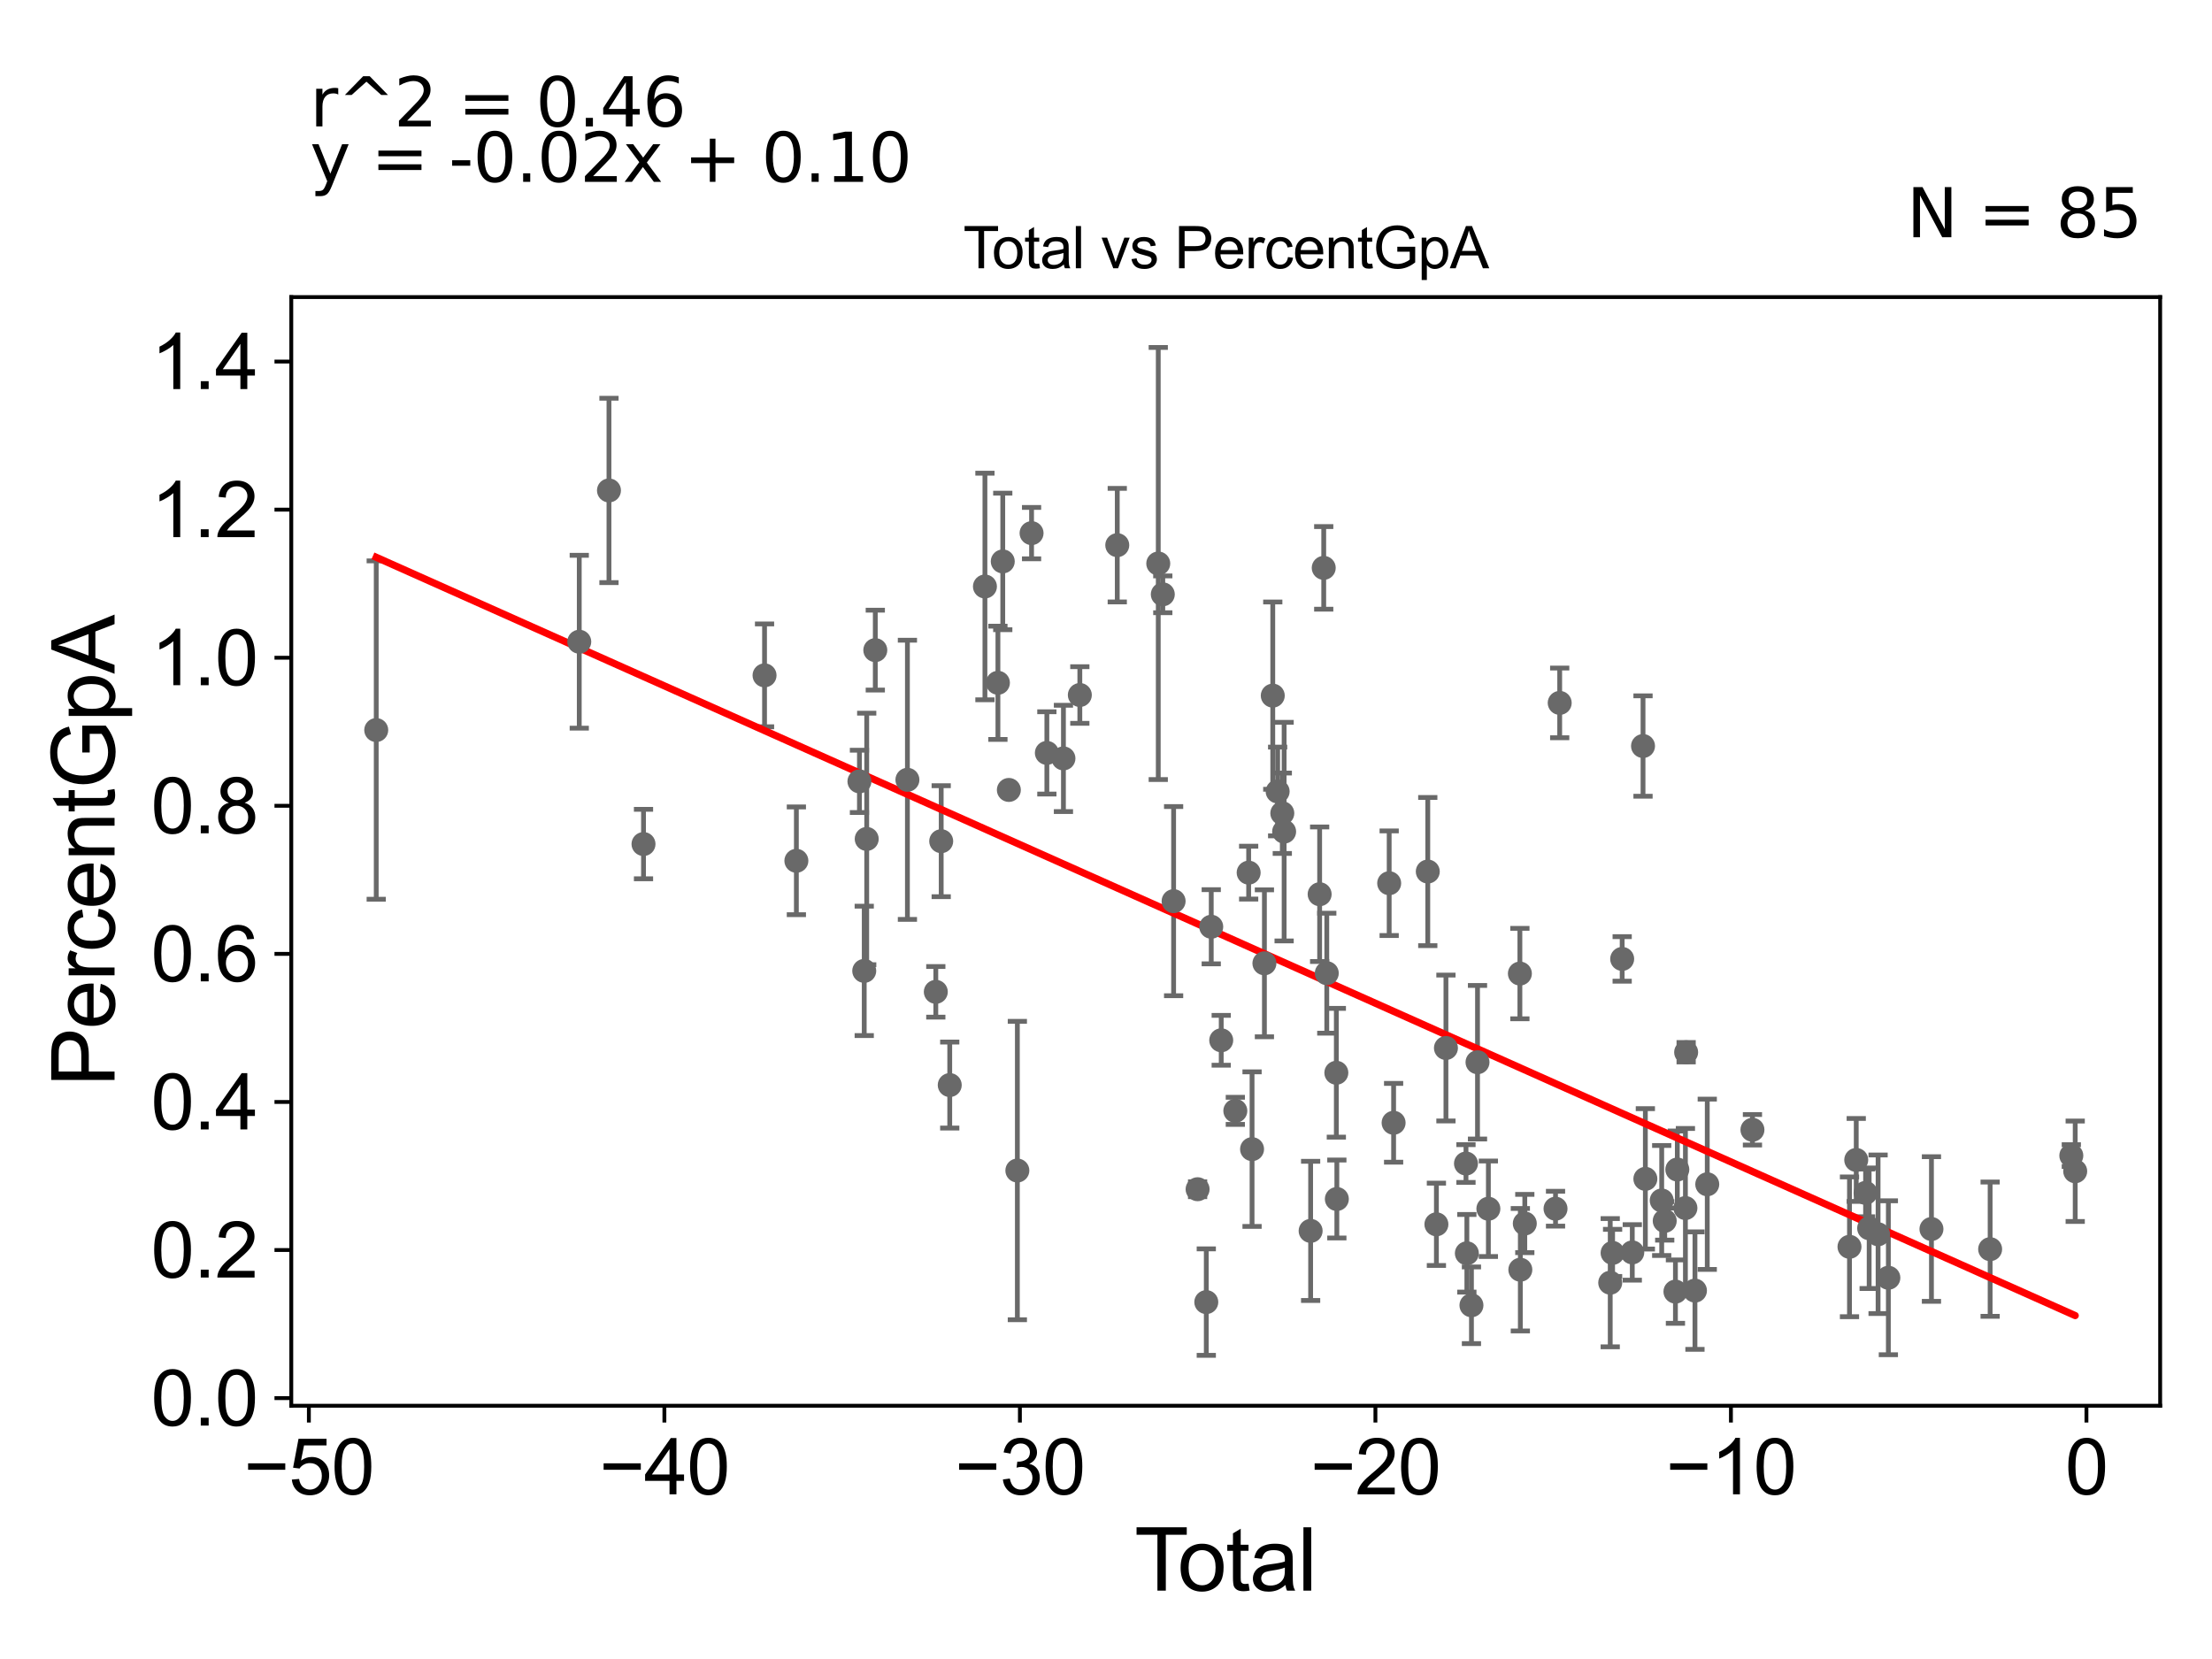 <?xml version="1.0" encoding="utf-8" standalone="no"?>
<!DOCTYPE svg PUBLIC "-//W3C//DTD SVG 1.1//EN"
  "http://www.w3.org/Graphics/SVG/1.1/DTD/svg11.dtd">
<svg xmlns:xlink="http://www.w3.org/1999/xlink" width="460.8pt" height="345.6pt" viewBox="0 0 460.8 345.6" xmlns="http://www.w3.org/2000/svg" version="1.1">
 <defs>
  <style type="text/css">*{stroke-linejoin: round; stroke-linecap: butt}</style>
 </defs>
 <g id="figure_1">
  <g id="patch_1">
   <path d="M 0 345.6 
L 460.8 345.6 
L 460.8 0 
L 0 0 
z
" style="fill: #ffffff"/>
  </g>
  <g id="axes_1">
   <g id="patch_2">
    <path d="M 60.68 292.84 
L 450 292.84 
L 450 61.886 
L 60.68 61.886 
z
" style="fill: #ffffff"/>
   </g>
   <g id="PathCollection_1">
    <defs>
     <path id="me7a3a5086a" d="M 0 1.118 
C 0.297 1.118 0.581 1 0.791 0.791 
C 1 0.581 1.118 0.297 1.118 0 
C 1.118 -0.297 1 -0.581 0.791 -0.791 
C 0.581 -1 0.297 -1.118 0 -1.118 
C -0.297 -1.118 -0.581 -1 -0.791 -0.791 
C -1 -0.581 -1.118 -0.297 -1.118 0 
C -1.118 0.297 -1 0.581 -0.791 0.791 
C -0.581 1 -0.297 1.118 0 1.118 
z
" style="stroke: #696969"/>
    </defs>
    <g clip-path="url(#pfd4ce4cd61)">
     <use xlink:href="#me7a3a5086a" x="78.376" y="152.085" style="fill: #696969; stroke: #696969"/>
     <use xlink:href="#me7a3a5086a" x="324.045" y="251.792" style="fill: #696969; stroke: #696969"/>
     <use xlink:href="#me7a3a5086a" x="317.644" y="254.879" style="fill: #696969; stroke: #696969"/>
     <use xlink:href="#me7a3a5086a" x="316.714" y="264.505" style="fill: #696969; stroke: #696969"/>
     <use xlink:href="#me7a3a5086a" x="316.62" y="202.812" style="fill: #696969; stroke: #696969"/>
     <use xlink:href="#me7a3a5086a" x="310.056" y="251.805" style="fill: #696969; stroke: #696969"/>
     <use xlink:href="#me7a3a5086a" x="307.793" y="221.283" style="fill: #696969; stroke: #696969"/>
     <use xlink:href="#me7a3a5086a" x="306.529" y="271.913" style="fill: #696969; stroke: #696969"/>
     <use xlink:href="#me7a3a5086a" x="305.574" y="261.082" style="fill: #696969; stroke: #696969"/>
     <use xlink:href="#me7a3a5086a" x="305.39" y="242.386" style="fill: #696969; stroke: #696969"/>
     <use xlink:href="#me7a3a5086a" x="301.215" y="218.319" style="fill: #696969; stroke: #696969"/>
     <use xlink:href="#me7a3a5086a" x="299.229" y="255.048" style="fill: #696969; stroke: #696969"/>
     <use xlink:href="#me7a3a5086a" x="297.433" y="181.559" style="fill: #696969; stroke: #696969"/>
     <use xlink:href="#me7a3a5086a" x="290.314" y="233.898" style="fill: #696969; stroke: #696969"/>
     <use xlink:href="#me7a3a5086a" x="289.391" y="183.99" style="fill: #696969; stroke: #696969"/>
     <use xlink:href="#me7a3a5086a" x="278.49" y="249.776" style="fill: #696969; stroke: #696969"/>
     <use xlink:href="#me7a3a5086a" x="278.384" y="223.476" style="fill: #696969; stroke: #696969"/>
     <use xlink:href="#me7a3a5086a" x="276.392" y="202.733" style="fill: #696969; stroke: #696969"/>
     <use xlink:href="#me7a3a5086a" x="275.757" y="118.299" style="fill: #696969; stroke: #696969"/>
     <use xlink:href="#me7a3a5086a" x="431.493" y="240.734" style="fill: #696969; stroke: #696969"/>
     <use xlink:href="#me7a3a5086a" x="324.914" y="146.427" style="fill: #696969; stroke: #696969"/>
     <use xlink:href="#me7a3a5086a" x="335.439" y="267.211" style="fill: #696969; stroke: #696969"/>
     <use xlink:href="#me7a3a5086a" x="335.934" y="261.005" style="fill: #696969; stroke: #696969"/>
     <use xlink:href="#me7a3a5086a" x="337.928" y="199.761" style="fill: #696969; stroke: #696969"/>
     <use xlink:href="#me7a3a5086a" x="414.582" y="260.225" style="fill: #696969; stroke: #696969"/>
     <use xlink:href="#me7a3a5086a" x="402.356" y="256.026" style="fill: #696969; stroke: #696969"/>
     <use xlink:href="#me7a3a5086a" x="393.381" y="266.18" style="fill: #696969; stroke: #696969"/>
     <use xlink:href="#me7a3a5086a" x="391.239" y="257.123" style="fill: #696969; stroke: #696969"/>
     <use xlink:href="#me7a3a5086a" x="389.379" y="255.866" style="fill: #696969; stroke: #696969"/>
     <use xlink:href="#me7a3a5086a" x="388.636" y="248.501" style="fill: #696969; stroke: #696969"/>
     <use xlink:href="#me7a3a5086a" x="386.688" y="241.636" style="fill: #696969; stroke: #696969"/>
     <use xlink:href="#me7a3a5086a" x="385.282" y="259.733" style="fill: #696969; stroke: #696969"/>
     <use xlink:href="#me7a3a5086a" x="365.066" y="235.352" style="fill: #696969; stroke: #696969"/>
     <use xlink:href="#me7a3a5086a" x="273.028" y="256.415" style="fill: #696969; stroke: #696969"/>
     <use xlink:href="#me7a3a5086a" x="355.653" y="246.707" style="fill: #696969; stroke: #696969"/>
     <use xlink:href="#me7a3a5086a" x="351.254" y="219.205" style="fill: #696969; stroke: #696969"/>
     <use xlink:href="#me7a3a5086a" x="351.103" y="251.658" style="fill: #696969; stroke: #696969"/>
     <use xlink:href="#me7a3a5086a" x="349.416" y="243.634" style="fill: #696969; stroke: #696969"/>
     <use xlink:href="#me7a3a5086a" x="349.025" y="269.068" style="fill: #696969; stroke: #696969"/>
     <use xlink:href="#me7a3a5086a" x="346.792" y="254.331" style="fill: #696969; stroke: #696969"/>
     <use xlink:href="#me7a3a5086a" x="346.163" y="250.083" style="fill: #696969; stroke: #696969"/>
     <use xlink:href="#me7a3a5086a" x="342.759" y="245.576" style="fill: #696969; stroke: #696969"/>
     <use xlink:href="#me7a3a5086a" x="342.272" y="155.411" style="fill: #696969; stroke: #696969"/>
     <use xlink:href="#me7a3a5086a" x="340.034" y="260.899" style="fill: #696969; stroke: #696969"/>
     <use xlink:href="#me7a3a5086a" x="353.091" y="268.858" style="fill: #696969; stroke: #696969"/>
     <use xlink:href="#me7a3a5086a" x="267.507" y="173.24" style="fill: #696969; stroke: #696969"/>
     <use xlink:href="#me7a3a5086a" x="274.906" y="186.284" style="fill: #696969; stroke: #696969"/>
     <use xlink:href="#me7a3a5086a" x="266.156" y="164.875" style="fill: #696969; stroke: #696969"/>
     <use xlink:href="#me7a3a5086a" x="210.163" y="164.558" style="fill: #696969; stroke: #696969"/>
     <use xlink:href="#me7a3a5086a" x="267.127" y="169.411" style="fill: #696969; stroke: #696969"/>
     <use xlink:href="#me7a3a5086a" x="207.885" y="142.24" style="fill: #696969; stroke: #696969"/>
     <use xlink:href="#me7a3a5086a" x="205.18" y="122.176" style="fill: #696969; stroke: #696969"/>
     <use xlink:href="#me7a3a5086a" x="197.848" y="226.038" style="fill: #696969; stroke: #696969"/>
     <use xlink:href="#me7a3a5086a" x="196.07" y="175.236" style="fill: #696969; stroke: #696969"/>
     <use xlink:href="#me7a3a5086a" x="194.946" y="206.62" style="fill: #696969; stroke: #696969"/>
     <use xlink:href="#me7a3a5086a" x="189.032" y="162.447" style="fill: #696969; stroke: #696969"/>
     <use xlink:href="#me7a3a5086a" x="182.341" y="135.434" style="fill: #696969; stroke: #696969"/>
     <use xlink:href="#me7a3a5086a" x="180.553" y="174.767" style="fill: #696969; stroke: #696969"/>
     <use xlink:href="#me7a3a5086a" x="180.036" y="202.253" style="fill: #696969; stroke: #696969"/>
     <use xlink:href="#me7a3a5086a" x="179.037" y="162.774" style="fill: #696969; stroke: #696969"/>
     <use xlink:href="#me7a3a5086a" x="165.899" y="179.32" style="fill: #696969; stroke: #696969"/>
     <use xlink:href="#me7a3a5086a" x="159.269" y="140.688" style="fill: #696969; stroke: #696969"/>
     <use xlink:href="#me7a3a5086a" x="134.054" y="175.83" style="fill: #696969; stroke: #696969"/>
     <use xlink:href="#me7a3a5086a" x="126.859" y="102.168" style="fill: #696969; stroke: #696969"/>
     <use xlink:href="#me7a3a5086a" x="120.671" y="133.684" style="fill: #696969; stroke: #696969"/>
     <use xlink:href="#me7a3a5086a" x="211.934" y="243.843" style="fill: #696969; stroke: #696969"/>
     <use xlink:href="#me7a3a5086a" x="214.894" y="111.061" style="fill: #696969; stroke: #696969"/>
     <use xlink:href="#me7a3a5086a" x="208.894" y="116.955" style="fill: #696969; stroke: #696969"/>
     <use xlink:href="#me7a3a5086a" x="221.534" y="157.99" style="fill: #696969; stroke: #696969"/>
     <use xlink:href="#me7a3a5086a" x="265.141" y="144.913" style="fill: #696969; stroke: #696969"/>
     <use xlink:href="#me7a3a5086a" x="263.401" y="200.678" style="fill: #696969; stroke: #696969"/>
     <use xlink:href="#me7a3a5086a" x="260.827" y="239.387" style="fill: #696969; stroke: #696969"/>
     <use xlink:href="#me7a3a5086a" x="260.118" y="181.787" style="fill: #696969; stroke: #696969"/>
     <use xlink:href="#me7a3a5086a" x="257.341" y="231.41" style="fill: #696969; stroke: #696969"/>
     <use xlink:href="#me7a3a5086a" x="254.403" y="216.711" style="fill: #696969; stroke: #696969"/>
     <use xlink:href="#me7a3a5086a" x="252.323" y="193.06" style="fill: #696969; stroke: #696969"/>
     <use xlink:href="#me7a3a5086a" x="251.292" y="271.252" style="fill: #696969; stroke: #696969"/>
     <use xlink:href="#me7a3a5086a" x="218.08" y="156.844" style="fill: #696969; stroke: #696969"/>
     <use xlink:href="#me7a3a5086a" x="244.485" y="187.725" style="fill: #696969; stroke: #696969"/>
     <use xlink:href="#me7a3a5086a" x="249.482" y="247.737" style="fill: #696969; stroke: #696969"/>
     <use xlink:href="#me7a3a5086a" x="432.304" y="243.993" style="fill: #696969; stroke: #696969"/>
     <use xlink:href="#me7a3a5086a" x="241.287" y="117.389" style="fill: #696969; stroke: #696969"/>
     <use xlink:href="#me7a3a5086a" x="232.747" y="113.565" style="fill: #696969; stroke: #696969"/>
     <use xlink:href="#me7a3a5086a" x="224.949" y="144.781" style="fill: #696969; stroke: #696969"/>
     <use xlink:href="#me7a3a5086a" x="242.232" y="123.809" style="fill: #696969; stroke: #696969"/>
    </g>
   </g>
   <g id="matplotlib.axis_1">
    <g id="xtick_1">
     <g id="line2d_1">
      <defs>
       <path id="mcfc068cc80" d="M 0 0 
L 0 3.5 
" style="stroke: #000000; stroke-width: 0.8"/>
      </defs>
      <g>
       <use xlink:href="#mcfc068cc80" x="64.343" y="292.84" style="stroke: #000000; stroke-width: 0.8"/>
      </g>
     </g>
     <g id="text_1">
      <!-- −50 -->
      <g transform="translate(50.773 311.293)scale(0.16 -0.16)">
       <defs>
        <path id="ArialMT-2212" d="M 3381 1997 
L 356 1997 
L 356 2522 
L 3381 2522 
L 3381 1997 
z
" transform="scale(0.016)"/>
        <path id="ArialMT-35" d="M 266 1200 
L 856 1250 
Q 922 819 1161 601 
Q 1400 384 1738 384 
Q 2144 384 2425 690 
Q 2706 997 2706 1503 
Q 2706 1984 2436 2262 
Q 2166 2541 1728 2541 
Q 1456 2541 1237 2417 
Q 1019 2294 894 2097 
L 366 2166 
L 809 4519 
L 3088 4519 
L 3088 3981 
L 1259 3981 
L 1013 2750 
Q 1425 3038 1878 3038 
Q 2478 3038 2890 2622 
Q 3303 2206 3303 1553 
Q 3303 931 2941 478 
Q 2500 -78 1738 -78 
Q 1113 -78 717 272 
Q 322 622 266 1200 
z
" transform="scale(0.016)"/>
        <path id="ArialMT-30" d="M 266 2259 
Q 266 3072 433 3567 
Q 600 4063 929 4331 
Q 1259 4600 1759 4600 
Q 2128 4600 2406 4451 
Q 2684 4303 2865 4023 
Q 3047 3744 3150 3342 
Q 3253 2941 3253 2259 
Q 3253 1453 3087 958 
Q 2922 463 2592 192 
Q 2263 -78 1759 -78 
Q 1097 -78 719 397 
Q 266 969 266 2259 
z
M 844 2259 
Q 844 1131 1108 757 
Q 1372 384 1759 384 
Q 2147 384 2411 759 
Q 2675 1134 2675 2259 
Q 2675 3391 2411 3762 
Q 2147 4134 1753 4134 
Q 1366 4134 1134 3806 
Q 844 3388 844 2259 
z
" transform="scale(0.016)"/>
       </defs>
       <use xlink:href="#ArialMT-2212"/>
       <use xlink:href="#ArialMT-35" x="58.398"/>
       <use xlink:href="#ArialMT-30" x="114.014"/>
      </g>
     </g>
    </g>
    <g id="xtick_2">
     <g id="line2d_2">
      <g>
       <use xlink:href="#mcfc068cc80" x="138.404" y="292.84" style="stroke: #000000; stroke-width: 0.8"/>
      </g>
     </g>
     <g id="text_2">
      <!-- −40 -->
      <g transform="translate(124.834 311.293)scale(0.16 -0.16)">
       <defs>
        <path id="ArialMT-34" d="M 2069 0 
L 2069 1097 
L 81 1097 
L 81 1613 
L 2172 4581 
L 2631 4581 
L 2631 1613 
L 3250 1613 
L 3250 1097 
L 2631 1097 
L 2631 0 
L 2069 0 
z
M 2069 1613 
L 2069 3678 
L 634 1613 
L 2069 1613 
z
" transform="scale(0.016)"/>
       </defs>
       <use xlink:href="#ArialMT-2212"/>
       <use xlink:href="#ArialMT-34" x="58.398"/>
       <use xlink:href="#ArialMT-30" x="114.014"/>
      </g>
     </g>
    </g>
    <g id="xtick_3">
     <g id="line2d_3">
      <g>
       <use xlink:href="#mcfc068cc80" x="212.464" y="292.84" style="stroke: #000000; stroke-width: 0.8"/>
      </g>
     </g>
     <g id="text_3">
      <!-- −30 -->
      <g transform="translate(198.894 311.293)scale(0.16 -0.16)">
       <defs>
        <path id="ArialMT-33" d="M 269 1209 
L 831 1284 
Q 928 806 1161 595 
Q 1394 384 1728 384 
Q 2125 384 2398 659 
Q 2672 934 2672 1341 
Q 2672 1728 2419 1979 
Q 2166 2231 1775 2231 
Q 1616 2231 1378 2169 
L 1441 2663 
Q 1497 2656 1531 2656 
Q 1891 2656 2178 2843 
Q 2466 3031 2466 3422 
Q 2466 3731 2256 3934 
Q 2047 4138 1716 4138 
Q 1388 4138 1169 3931 
Q 950 3725 888 3313 
L 325 3413 
Q 428 3978 793 4289 
Q 1159 4600 1703 4600 
Q 2078 4600 2393 4439 
Q 2709 4278 2876 4000 
Q 3044 3722 3044 3409 
Q 3044 3113 2884 2869 
Q 2725 2625 2413 2481 
Q 2819 2388 3044 2092 
Q 3269 1797 3269 1353 
Q 3269 753 2831 336 
Q 2394 -81 1725 -81 
Q 1122 -81 723 278 
Q 325 638 269 1209 
z
" transform="scale(0.016)"/>
       </defs>
       <use xlink:href="#ArialMT-2212"/>
       <use xlink:href="#ArialMT-33" x="58.398"/>
       <use xlink:href="#ArialMT-30" x="114.014"/>
      </g>
     </g>
    </g>
    <g id="xtick_4">
     <g id="line2d_4">
      <g>
       <use xlink:href="#mcfc068cc80" x="286.524" y="292.84" style="stroke: #000000; stroke-width: 0.8"/>
      </g>
     </g>
     <g id="text_4">
      <!-- −20 -->
      <g transform="translate(272.954 311.293)scale(0.16 -0.16)">
       <defs>
        <path id="ArialMT-32" d="M 3222 541 
L 3222 0 
L 194 0 
Q 188 203 259 391 
Q 375 700 629 1000 
Q 884 1300 1366 1694 
Q 2113 2306 2375 2664 
Q 2638 3022 2638 3341 
Q 2638 3675 2398 3904 
Q 2159 4134 1775 4134 
Q 1369 4134 1125 3890 
Q 881 3647 878 3216 
L 300 3275 
Q 359 3922 746 4261 
Q 1134 4600 1788 4600 
Q 2447 4600 2831 4234 
Q 3216 3869 3216 3328 
Q 3216 3053 3103 2787 
Q 2991 2522 2730 2228 
Q 2469 1934 1863 1422 
Q 1356 997 1212 845 
Q 1069 694 975 541 
L 3222 541 
z
" transform="scale(0.016)"/>
       </defs>
       <use xlink:href="#ArialMT-2212"/>
       <use xlink:href="#ArialMT-32" x="58.398"/>
       <use xlink:href="#ArialMT-30" x="114.014"/>
      </g>
     </g>
    </g>
    <g id="xtick_5">
     <g id="line2d_5">
      <g>
       <use xlink:href="#mcfc068cc80" x="360.584" y="292.84" style="stroke: #000000; stroke-width: 0.8"/>
      </g>
     </g>
     <g id="text_5">
      <!-- −10 -->
      <g transform="translate(347.014 311.293)scale(0.16 -0.16)">
       <defs>
        <path id="ArialMT-31" d="M 2384 0 
L 1822 0 
L 1822 3584 
Q 1619 3391 1289 3197 
Q 959 3003 697 2906 
L 697 3450 
Q 1169 3672 1522 3987 
Q 1875 4303 2022 4600 
L 2384 4600 
L 2384 0 
z
" transform="scale(0.016)"/>
       </defs>
       <use xlink:href="#ArialMT-2212"/>
       <use xlink:href="#ArialMT-31" x="58.398"/>
       <use xlink:href="#ArialMT-30" x="114.014"/>
      </g>
     </g>
    </g>
    <g id="xtick_6">
     <g id="line2d_6">
      <g>
       <use xlink:href="#mcfc068cc80" x="434.644" y="292.84" style="stroke: #000000; stroke-width: 0.8"/>
      </g>
     </g>
     <g id="text_6">
      <!-- 0 -->
      <g transform="translate(430.195 311.293)scale(0.16 -0.16)">
       <use xlink:href="#ArialMT-30"/>
      </g>
     </g>
    </g>
    <g id="text_7">
     <!-- Total -->
     <g transform="translate(236.335 331.357)scale(0.18 -0.18)">
      <defs>
       <path id="ArialMT-54" d="M 1659 0 
L 1659 4041 
L 150 4041 
L 150 4581 
L 3781 4581 
L 3781 4041 
L 2266 4041 
L 2266 0 
L 1659 0 
z
" transform="scale(0.016)"/>
       <path id="ArialMT-6f" d="M 213 1659 
Q 213 2581 725 3025 
Q 1153 3394 1769 3394 
Q 2453 3394 2887 2945 
Q 3322 2497 3322 1706 
Q 3322 1066 3130 698 
Q 2938 331 2570 128 
Q 2203 -75 1769 -75 
Q 1072 -75 642 372 
Q 213 819 213 1659 
z
M 791 1659 
Q 791 1022 1069 705 
Q 1347 388 1769 388 
Q 2188 388 2466 706 
Q 2744 1025 2744 1678 
Q 2744 2294 2464 2611 
Q 2184 2928 1769 2928 
Q 1347 2928 1069 2612 
Q 791 2297 791 1659 
z
" transform="scale(0.016)"/>
       <path id="ArialMT-74" d="M 1650 503 
L 1731 6 
Q 1494 -44 1306 -44 
Q 1000 -44 831 53 
Q 663 150 594 308 
Q 525 466 525 972 
L 525 2881 
L 113 2881 
L 113 3319 
L 525 3319 
L 525 4141 
L 1084 4478 
L 1084 3319 
L 1650 3319 
L 1650 2881 
L 1084 2881 
L 1084 941 
Q 1084 700 1114 631 
Q 1144 563 1211 522 
Q 1278 481 1403 481 
Q 1497 481 1650 503 
z
" transform="scale(0.016)"/>
       <path id="ArialMT-61" d="M 2588 409 
Q 2275 144 1986 34 
Q 1697 -75 1366 -75 
Q 819 -75 525 192 
Q 231 459 231 875 
Q 231 1119 342 1320 
Q 453 1522 633 1644 
Q 813 1766 1038 1828 
Q 1203 1872 1538 1913 
Q 2219 1994 2541 2106 
Q 2544 2222 2544 2253 
Q 2544 2597 2384 2738 
Q 2169 2928 1744 2928 
Q 1347 2928 1158 2789 
Q 969 2650 878 2297 
L 328 2372 
Q 403 2725 575 2942 
Q 747 3159 1072 3276 
Q 1397 3394 1825 3394 
Q 2250 3394 2515 3294 
Q 2781 3194 2906 3042 
Q 3031 2891 3081 2659 
Q 3109 2516 3109 2141 
L 3109 1391 
Q 3109 606 3145 398 
Q 3181 191 3288 0 
L 2700 0 
Q 2613 175 2588 409 
z
M 2541 1666 
Q 2234 1541 1622 1453 
Q 1275 1403 1131 1340 
Q 988 1278 909 1158 
Q 831 1038 831 891 
Q 831 666 1001 516 
Q 1172 366 1500 366 
Q 1825 366 2078 508 
Q 2331 650 2450 897 
Q 2541 1088 2541 1459 
L 2541 1666 
z
" transform="scale(0.016)"/>
       <path id="ArialMT-6c" d="M 409 0 
L 409 4581 
L 972 4581 
L 972 0 
L 409 0 
z
" transform="scale(0.016)"/>
      </defs>
      <use xlink:href="#ArialMT-54"/>
      <use xlink:href="#ArialMT-6f" x="49.959"/>
      <use xlink:href="#ArialMT-74" x="105.574"/>
      <use xlink:href="#ArialMT-61" x="133.357"/>
      <use xlink:href="#ArialMT-6c" x="188.973"/>
     </g>
    </g>
   </g>
   <g id="matplotlib.axis_2">
    <g id="ytick_1">
     <g id="line2d_7">
      <defs>
       <path id="m0c943f5002" d="M 0 0 
L -3.5 0 
" style="stroke: #000000; stroke-width: 0.8"/>
      </defs>
      <g>
       <use xlink:href="#m0c943f5002" x="60.68" y="291.251" style="stroke: #000000; stroke-width: 0.8"/>
      </g>
     </g>
     <g id="text_8">
      <!-- 0.0 -->
      <g transform="translate(31.44 296.977)scale(0.16 -0.16)">
       <defs>
        <path id="ArialMT-2e" d="M 581 0 
L 581 641 
L 1222 641 
L 1222 0 
L 581 0 
z
" transform="scale(0.016)"/>
       </defs>
       <use xlink:href="#ArialMT-30"/>
       <use xlink:href="#ArialMT-2e" x="55.615"/>
       <use xlink:href="#ArialMT-30" x="83.398"/>
      </g>
     </g>
    </g>
    <g id="ytick_2">
     <g id="line2d_8">
      <g>
       <use xlink:href="#m0c943f5002" x="60.68" y="260.404" style="stroke: #000000; stroke-width: 0.8"/>
      </g>
     </g>
     <g id="text_9">
      <!-- 0.2 -->
      <g transform="translate(31.44 266.13)scale(0.16 -0.16)">
       <use xlink:href="#ArialMT-30"/>
       <use xlink:href="#ArialMT-2e" x="55.615"/>
       <use xlink:href="#ArialMT-32" x="83.398"/>
      </g>
     </g>
    </g>
    <g id="ytick_3">
     <g id="line2d_9">
      <g>
       <use xlink:href="#m0c943f5002" x="60.68" y="229.557" style="stroke: #000000; stroke-width: 0.8"/>
      </g>
     </g>
     <g id="text_10">
      <!-- 0.4 -->
      <g transform="translate(31.44 235.283)scale(0.16 -0.16)">
       <use xlink:href="#ArialMT-30"/>
       <use xlink:href="#ArialMT-2e" x="55.615"/>
       <use xlink:href="#ArialMT-34" x="83.398"/>
      </g>
     </g>
    </g>
    <g id="ytick_4">
     <g id="line2d_10">
      <g>
       <use xlink:href="#m0c943f5002" x="60.68" y="198.71" style="stroke: #000000; stroke-width: 0.8"/>
      </g>
     </g>
     <g id="text_11">
      <!-- 0.6 -->
      <g transform="translate(31.44 204.436)scale(0.16 -0.16)">
       <defs>
        <path id="ArialMT-36" d="M 3184 3459 
L 2625 3416 
Q 2550 3747 2413 3897 
Q 2184 4138 1850 4138 
Q 1581 4138 1378 3988 
Q 1113 3794 959 3422 
Q 806 3050 800 2363 
Q 1003 2672 1297 2822 
Q 1591 2972 1913 2972 
Q 2475 2972 2870 2558 
Q 3266 2144 3266 1488 
Q 3266 1056 3080 686 
Q 2894 316 2569 119 
Q 2244 -78 1831 -78 
Q 1128 -78 684 439 
Q 241 956 241 2144 
Q 241 3472 731 4075 
Q 1159 4600 1884 4600 
Q 2425 4600 2770 4297 
Q 3116 3994 3184 3459 
z
M 888 1484 
Q 888 1194 1011 928 
Q 1134 663 1356 523 
Q 1578 384 1822 384 
Q 2178 384 2434 671 
Q 2691 959 2691 1453 
Q 2691 1928 2437 2201 
Q 2184 2475 1800 2475 
Q 1419 2475 1153 2201 
Q 888 1928 888 1484 
z
" transform="scale(0.016)"/>
       </defs>
       <use xlink:href="#ArialMT-30"/>
       <use xlink:href="#ArialMT-2e" x="55.615"/>
       <use xlink:href="#ArialMT-36" x="83.398"/>
      </g>
     </g>
    </g>
    <g id="ytick_5">
     <g id="line2d_11">
      <g>
       <use xlink:href="#m0c943f5002" x="60.68" y="167.863" style="stroke: #000000; stroke-width: 0.8"/>
      </g>
     </g>
     <g id="text_12">
      <!-- 0.8 -->
      <g transform="translate(31.44 173.589)scale(0.16 -0.16)">
       <defs>
        <path id="ArialMT-38" d="M 1131 2484 
Q 781 2613 612 2850 
Q 444 3088 444 3419 
Q 444 3919 803 4259 
Q 1163 4600 1759 4600 
Q 2359 4600 2725 4251 
Q 3091 3903 3091 3403 
Q 3091 3084 2923 2848 
Q 2756 2613 2416 2484 
Q 2838 2347 3058 2040 
Q 3278 1734 3278 1309 
Q 3278 722 2862 322 
Q 2447 -78 1769 -78 
Q 1091 -78 675 323 
Q 259 725 259 1325 
Q 259 1772 486 2073 
Q 713 2375 1131 2484 
z
M 1019 3438 
Q 1019 3113 1228 2906 
Q 1438 2700 1772 2700 
Q 2097 2700 2305 2904 
Q 2513 3109 2513 3406 
Q 2513 3716 2298 3927 
Q 2084 4138 1766 4138 
Q 1444 4138 1231 3931 
Q 1019 3725 1019 3438 
z
M 838 1322 
Q 838 1081 952 856 
Q 1066 631 1291 507 
Q 1516 384 1775 384 
Q 2178 384 2440 643 
Q 2703 903 2703 1303 
Q 2703 1709 2433 1975 
Q 2163 2241 1756 2241 
Q 1359 2241 1098 1978 
Q 838 1716 838 1322 
z
" transform="scale(0.016)"/>
       </defs>
       <use xlink:href="#ArialMT-30"/>
       <use xlink:href="#ArialMT-2e" x="55.615"/>
       <use xlink:href="#ArialMT-38" x="83.398"/>
      </g>
     </g>
    </g>
    <g id="ytick_6">
     <g id="line2d_12">
      <g>
       <use xlink:href="#m0c943f5002" x="60.68" y="137.016" style="stroke: #000000; stroke-width: 0.8"/>
      </g>
     </g>
     <g id="text_13">
      <!-- 1.0 -->
      <g transform="translate(31.44 142.742)scale(0.16 -0.16)">
       <use xlink:href="#ArialMT-31"/>
       <use xlink:href="#ArialMT-2e" x="55.615"/>
       <use xlink:href="#ArialMT-30" x="83.398"/>
      </g>
     </g>
    </g>
    <g id="ytick_7">
     <g id="line2d_13">
      <g>
       <use xlink:href="#m0c943f5002" x="60.68" y="106.169" style="stroke: #000000; stroke-width: 0.8"/>
      </g>
     </g>
     <g id="text_14">
      <!-- 1.2 -->
      <g transform="translate(31.44 111.895)scale(0.16 -0.16)">
       <use xlink:href="#ArialMT-31"/>
       <use xlink:href="#ArialMT-2e" x="55.615"/>
       <use xlink:href="#ArialMT-32" x="83.398"/>
      </g>
     </g>
    </g>
    <g id="ytick_8">
     <g id="line2d_14">
      <g>
       <use xlink:href="#m0c943f5002" x="60.68" y="75.322" style="stroke: #000000; stroke-width: 0.8"/>
      </g>
     </g>
     <g id="text_15">
      <!-- 1.4 -->
      <g transform="translate(31.44 81.048)scale(0.16 -0.16)">
       <use xlink:href="#ArialMT-31"/>
       <use xlink:href="#ArialMT-2e" x="55.615"/>
       <use xlink:href="#ArialMT-34" x="83.398"/>
      </g>
     </g>
    </g>
    <g id="text_16">
     <!-- PercentGpA -->
     <g transform="translate(23.863 226.386)rotate(-90)scale(0.18 -0.18)">
      <defs>
       <path id="ArialMT-50" d="M 494 0 
L 494 4581 
L 2222 4581 
Q 2678 4581 2919 4538 
Q 3256 4481 3484 4323 
Q 3713 4166 3852 3881 
Q 3991 3597 3991 3256 
Q 3991 2672 3619 2267 
Q 3247 1863 2275 1863 
L 1100 1863 
L 1100 0 
L 494 0 
z
M 1100 2403 
L 2284 2403 
Q 2872 2403 3119 2622 
Q 3366 2841 3366 3238 
Q 3366 3525 3220 3729 
Q 3075 3934 2838 4000 
Q 2684 4041 2272 4041 
L 1100 4041 
L 1100 2403 
z
" transform="scale(0.016)"/>
       <path id="ArialMT-65" d="M 2694 1069 
L 3275 997 
Q 3138 488 2766 206 
Q 2394 -75 1816 -75 
Q 1088 -75 661 373 
Q 234 822 234 1631 
Q 234 2469 665 2931 
Q 1097 3394 1784 3394 
Q 2450 3394 2872 2941 
Q 3294 2488 3294 1666 
Q 3294 1616 3291 1516 
L 816 1516 
Q 847 969 1125 678 
Q 1403 388 1819 388 
Q 2128 388 2347 550 
Q 2566 713 2694 1069 
z
M 847 1978 
L 2700 1978 
Q 2663 2397 2488 2606 
Q 2219 2931 1791 2931 
Q 1403 2931 1139 2672 
Q 875 2413 847 1978 
z
" transform="scale(0.016)"/>
       <path id="ArialMT-72" d="M 416 0 
L 416 3319 
L 922 3319 
L 922 2816 
Q 1116 3169 1280 3281 
Q 1444 3394 1641 3394 
Q 1925 3394 2219 3213 
L 2025 2691 
Q 1819 2813 1613 2813 
Q 1428 2813 1281 2702 
Q 1134 2591 1072 2394 
Q 978 2094 978 1738 
L 978 0 
L 416 0 
z
" transform="scale(0.016)"/>
       <path id="ArialMT-63" d="M 2588 1216 
L 3141 1144 
Q 3050 572 2676 248 
Q 2303 -75 1759 -75 
Q 1078 -75 664 370 
Q 250 816 250 1647 
Q 250 2184 428 2587 
Q 606 2991 970 3192 
Q 1334 3394 1763 3394 
Q 2303 3394 2647 3120 
Q 2991 2847 3088 2344 
L 2541 2259 
Q 2463 2594 2264 2762 
Q 2066 2931 1784 2931 
Q 1359 2931 1093 2626 
Q 828 2322 828 1663 
Q 828 994 1084 691 
Q 1341 388 1753 388 
Q 2084 388 2306 591 
Q 2528 794 2588 1216 
z
" transform="scale(0.016)"/>
       <path id="ArialMT-6e" d="M 422 0 
L 422 3319 
L 928 3319 
L 928 2847 
Q 1294 3394 1984 3394 
Q 2284 3394 2536 3286 
Q 2788 3178 2913 3003 
Q 3038 2828 3088 2588 
Q 3119 2431 3119 2041 
L 3119 0 
L 2556 0 
L 2556 2019 
Q 2556 2363 2490 2533 
Q 2425 2703 2258 2804 
Q 2091 2906 1866 2906 
Q 1506 2906 1245 2678 
Q 984 2450 984 1813 
L 984 0 
L 422 0 
z
" transform="scale(0.016)"/>
       <path id="ArialMT-47" d="M 2638 1797 
L 2638 2334 
L 4578 2338 
L 4578 638 
Q 4131 281 3656 101 
Q 3181 -78 2681 -78 
Q 2006 -78 1454 211 
Q 903 500 622 1047 
Q 341 1594 341 2269 
Q 341 2938 620 3517 
Q 900 4097 1425 4378 
Q 1950 4659 2634 4659 
Q 3131 4659 3532 4498 
Q 3934 4338 4162 4050 
Q 4391 3763 4509 3300 
L 3963 3150 
Q 3859 3500 3706 3700 
Q 3553 3900 3268 4020 
Q 2984 4141 2638 4141 
Q 2222 4141 1919 4014 
Q 1616 3888 1430 3681 
Q 1244 3475 1141 3228 
Q 966 2803 966 2306 
Q 966 1694 1177 1281 
Q 1388 869 1791 669 
Q 2194 469 2647 469 
Q 3041 469 3416 620 
Q 3791 772 3984 944 
L 3984 1797 
L 2638 1797 
z
" transform="scale(0.016)"/>
       <path id="ArialMT-70" d="M 422 -1272 
L 422 3319 
L 934 3319 
L 934 2888 
Q 1116 3141 1344 3267 
Q 1572 3394 1897 3394 
Q 2322 3394 2647 3175 
Q 2972 2956 3137 2557 
Q 3303 2159 3303 1684 
Q 3303 1175 3120 767 
Q 2938 359 2589 142 
Q 2241 -75 1856 -75 
Q 1575 -75 1351 44 
Q 1128 163 984 344 
L 984 -1272 
L 422 -1272 
z
M 931 1641 
Q 931 1000 1190 694 
Q 1450 388 1819 388 
Q 2194 388 2461 705 
Q 2728 1022 2728 1688 
Q 2728 2322 2467 2637 
Q 2206 2953 1844 2953 
Q 1484 2953 1207 2617 
Q 931 2281 931 1641 
z
" transform="scale(0.016)"/>
       <path id="ArialMT-41" d="M -9 0 
L 1750 4581 
L 2403 4581 
L 4278 0 
L 3588 0 
L 3053 1388 
L 1138 1388 
L 634 0 
L -9 0 
z
M 1313 1881 
L 2866 1881 
L 2388 3150 
Q 2169 3728 2063 4100 
Q 1975 3659 1816 3225 
L 1313 1881 
z
" transform="scale(0.016)"/>
      </defs>
      <use xlink:href="#ArialMT-50"/>
      <use xlink:href="#ArialMT-65" x="66.699"/>
      <use xlink:href="#ArialMT-72" x="122.314"/>
      <use xlink:href="#ArialMT-63" x="155.615"/>
      <use xlink:href="#ArialMT-65" x="205.615"/>
      <use xlink:href="#ArialMT-6e" x="261.23"/>
      <use xlink:href="#ArialMT-74" x="316.846"/>
      <use xlink:href="#ArialMT-47" x="344.629"/>
      <use xlink:href="#ArialMT-70" x="422.412"/>
      <use xlink:href="#ArialMT-41" x="478.027"/>
     </g>
    </g>
   </g>
   <g id="LineCollection_1">
    <path d="M 78.376 187.328 
L 78.376 116.843 
" clip-path="url(#pfd4ce4cd61)" style="fill: none; stroke: #696969"/>
    <path d="M 324.045 255.422 
L 324.045 248.162 
" clip-path="url(#pfd4ce4cd61)" style="fill: none; stroke: #696969"/>
    <path d="M 317.644 260.949 
L 317.644 248.81 
" clip-path="url(#pfd4ce4cd61)" style="fill: none; stroke: #696969"/>
    <path d="M 316.714 277.26 
L 316.714 251.75 
" clip-path="url(#pfd4ce4cd61)" style="fill: none; stroke: #696969"/>
    <path d="M 316.62 212.229 
L 316.62 193.395 
" clip-path="url(#pfd4ce4cd61)" style="fill: none; stroke: #696969"/>
    <path d="M 310.056 261.754 
L 310.056 241.856 
" clip-path="url(#pfd4ce4cd61)" style="fill: none; stroke: #696969"/>
    <path d="M 307.793 237.279 
L 307.793 205.287 
" clip-path="url(#pfd4ce4cd61)" style="fill: none; stroke: #696969"/>
    <path d="M 306.529 279.898 
L 306.529 263.928 
" clip-path="url(#pfd4ce4cd61)" style="fill: none; stroke: #696969"/>
    <path d="M 305.574 269.167 
L 305.574 252.997 
" clip-path="url(#pfd4ce4cd61)" style="fill: none; stroke: #696969"/>
    <path d="M 305.39 246.321 
L 305.39 238.45 
" clip-path="url(#pfd4ce4cd61)" style="fill: none; stroke: #696969"/>
    <path d="M 301.215 233.514 
L 301.215 203.124 
" clip-path="url(#pfd4ce4cd61)" style="fill: none; stroke: #696969"/>
    <path d="M 299.229 263.622 
L 299.229 246.474 
" clip-path="url(#pfd4ce4cd61)" style="fill: none; stroke: #696969"/>
    <path d="M 297.433 196.992 
L 297.433 166.126 
" clip-path="url(#pfd4ce4cd61)" style="fill: none; stroke: #696969"/>
    <path d="M 290.314 242.104 
L 290.314 225.693 
" clip-path="url(#pfd4ce4cd61)" style="fill: none; stroke: #696969"/>
    <path d="M 289.391 194.887 
L 289.391 173.094 
" clip-path="url(#pfd4ce4cd61)" style="fill: none; stroke: #696969"/>
    <path d="M 278.49 257.895 
L 278.49 241.657 
" clip-path="url(#pfd4ce4cd61)" style="fill: none; stroke: #696969"/>
    <path d="M 278.384 236.887 
L 278.384 210.065 
" clip-path="url(#pfd4ce4cd61)" style="fill: none; stroke: #696969"/>
    <path d="M 276.392 215.229 
L 276.392 190.238 
" clip-path="url(#pfd4ce4cd61)" style="fill: none; stroke: #696969"/>
    <path d="M 275.757 126.904 
L 275.757 109.694 
" clip-path="url(#pfd4ce4cd61)" style="fill: none; stroke: #696969"/>
    <path d="M 431.493 243.009 
L 431.493 238.459 
" clip-path="url(#pfd4ce4cd61)" style="fill: none; stroke: #696969"/>
    <path d="M 324.914 153.685 
L 324.914 139.169 
" clip-path="url(#pfd4ce4cd61)" style="fill: none; stroke: #696969"/>
    <path d="M 335.439 280.568 
L 335.439 253.854 
" clip-path="url(#pfd4ce4cd61)" style="fill: none; stroke: #696969"/>
    <path d="M 335.934 265.914 
L 335.934 256.095 
" clip-path="url(#pfd4ce4cd61)" style="fill: none; stroke: #696969"/>
    <path d="M 337.928 204.4 
L 337.928 195.121 
" clip-path="url(#pfd4ce4cd61)" style="fill: none; stroke: #696969"/>
    <path d="M 414.582 274.211 
L 414.582 246.24 
" clip-path="url(#pfd4ce4cd61)" style="fill: none; stroke: #696969"/>
    <path d="M 402.356 271.094 
L 402.356 240.958 
" clip-path="url(#pfd4ce4cd61)" style="fill: none; stroke: #696969"/>
    <path d="M 393.381 282.212 
L 393.381 250.148 
" clip-path="url(#pfd4ce4cd61)" style="fill: none; stroke: #696969"/>
    <path d="M 391.239 273.639 
L 391.239 240.607 
" clip-path="url(#pfd4ce4cd61)" style="fill: none; stroke: #696969"/>
    <path d="M 389.379 268.421 
L 389.379 243.311 
" clip-path="url(#pfd4ce4cd61)" style="fill: none; stroke: #696969"/>
    <path d="M 388.636 253.473 
L 388.636 243.529 
" clip-path="url(#pfd4ce4cd61)" style="fill: none; stroke: #696969"/>
    <path d="M 386.688 250.277 
L 386.688 232.995 
" clip-path="url(#pfd4ce4cd61)" style="fill: none; stroke: #696969"/>
    <path d="M 385.282 274.292 
L 385.282 245.173 
" clip-path="url(#pfd4ce4cd61)" style="fill: none; stroke: #696969"/>
    <path d="M 365.066 238.531 
L 365.066 232.173 
" clip-path="url(#pfd4ce4cd61)" style="fill: none; stroke: #696969"/>
    <path d="M 273.028 270.913 
L 273.028 241.917 
" clip-path="url(#pfd4ce4cd61)" style="fill: none; stroke: #696969"/>
    <path d="M 355.653 264.444 
L 355.653 228.969 
" clip-path="url(#pfd4ce4cd61)" style="fill: none; stroke: #696969"/>
    <path d="M 351.254 221.231 
L 351.254 217.18 
" clip-path="url(#pfd4ce4cd61)" style="fill: none; stroke: #696969"/>
    <path d="M 351.103 268.235 
L 351.103 235.081 
" clip-path="url(#pfd4ce4cd61)" style="fill: none; stroke: #696969"/>
    <path d="M 349.416 251.657 
L 349.416 235.612 
" clip-path="url(#pfd4ce4cd61)" style="fill: none; stroke: #696969"/>
    <path d="M 349.025 275.667 
L 349.025 262.468 
" clip-path="url(#pfd4ce4cd61)" style="fill: none; stroke: #696969"/>
    <path d="M 346.792 258.341 
L 346.792 250.32 
" clip-path="url(#pfd4ce4cd61)" style="fill: none; stroke: #696969"/>
    <path d="M 346.163 261.54 
L 346.163 238.625 
" clip-path="url(#pfd4ce4cd61)" style="fill: none; stroke: #696969"/>
    <path d="M 342.759 260.2 
L 342.759 230.953 
" clip-path="url(#pfd4ce4cd61)" style="fill: none; stroke: #696969"/>
    <path d="M 342.272 165.868 
L 342.272 144.955 
" clip-path="url(#pfd4ce4cd61)" style="fill: none; stroke: #696969"/>
    <path d="M 340.034 266.678 
L 340.034 255.119 
" clip-path="url(#pfd4ce4cd61)" style="fill: none; stroke: #696969"/>
    <path d="M 353.091 281.093 
L 353.091 256.623 
" clip-path="url(#pfd4ce4cd61)" style="fill: none; stroke: #696969"/>
    <path d="M 267.507 196.01 
L 267.507 150.471 
" clip-path="url(#pfd4ce4cd61)" style="fill: none; stroke: #696969"/>
    <path d="M 274.906 200.3 
L 274.906 172.269 
" clip-path="url(#pfd4ce4cd61)" style="fill: none; stroke: #696969"/>
    <path d="M 266.156 174.119 
L 266.156 155.63 
" clip-path="url(#pfd4ce4cd61)" style="fill: none; stroke: #696969"/>
    <path d="M 210.163 165.095 
L 210.163 164.022 
" clip-path="url(#pfd4ce4cd61)" style="fill: none; stroke: #696969"/>
    <path d="M 267.127 177.785 
L 267.127 161.038 
" clip-path="url(#pfd4ce4cd61)" style="fill: none; stroke: #696969"/>
    <path d="M 207.885 154.04 
L 207.885 130.441 
" clip-path="url(#pfd4ce4cd61)" style="fill: none; stroke: #696969"/>
    <path d="M 205.18 145.78 
L 205.18 98.572 
" clip-path="url(#pfd4ce4cd61)" style="fill: none; stroke: #696969"/>
    <path d="M 197.848 234.997 
L 197.848 217.078 
" clip-path="url(#pfd4ce4cd61)" style="fill: none; stroke: #696969"/>
    <path d="M 196.07 186.797 
L 196.07 163.675 
" clip-path="url(#pfd4ce4cd61)" style="fill: none; stroke: #696969"/>
    <path d="M 194.946 211.891 
L 194.946 201.349 
" clip-path="url(#pfd4ce4cd61)" style="fill: none; stroke: #696969"/>
    <path d="M 189.032 191.525 
L 189.032 133.369 
" clip-path="url(#pfd4ce4cd61)" style="fill: none; stroke: #696969"/>
    <path d="M 182.341 143.753 
L 182.341 127.115 
" clip-path="url(#pfd4ce4cd61)" style="fill: none; stroke: #696969"/>
    <path d="M 180.553 200.963 
L 180.553 148.571 
" clip-path="url(#pfd4ce4cd61)" style="fill: none; stroke: #696969"/>
    <path d="M 180.036 215.73 
L 180.036 188.776 
" clip-path="url(#pfd4ce4cd61)" style="fill: none; stroke: #696969"/>
    <path d="M 179.037 169.261 
L 179.037 156.288 
" clip-path="url(#pfd4ce4cd61)" style="fill: none; stroke: #696969"/>
    <path d="M 165.899 190.54 
L 165.899 168.101 
" clip-path="url(#pfd4ce4cd61)" style="fill: none; stroke: #696969"/>
    <path d="M 159.269 151.4 
L 159.269 129.975 
" clip-path="url(#pfd4ce4cd61)" style="fill: none; stroke: #696969"/>
    <path d="M 134.054 183.065 
L 134.054 168.594 
" clip-path="url(#pfd4ce4cd61)" style="fill: none; stroke: #696969"/>
    <path d="M 126.859 121.37 
L 126.859 82.966 
" clip-path="url(#pfd4ce4cd61)" style="fill: none; stroke: #696969"/>
    <path d="M 120.671 151.69 
L 120.671 115.678 
" clip-path="url(#pfd4ce4cd61)" style="fill: none; stroke: #696969"/>
    <path d="M 211.934 274.926 
L 211.934 212.76 
" clip-path="url(#pfd4ce4cd61)" style="fill: none; stroke: #696969"/>
    <path d="M 214.894 116.413 
L 214.894 105.71 
" clip-path="url(#pfd4ce4cd61)" style="fill: none; stroke: #696969"/>
    <path d="M 208.894 131.177 
L 208.894 102.732 
" clip-path="url(#pfd4ce4cd61)" style="fill: none; stroke: #696969"/>
    <path d="M 221.534 169.061 
L 221.534 146.92 
" clip-path="url(#pfd4ce4cd61)" style="fill: none; stroke: #696969"/>
    <path d="M 265.141 164.419 
L 265.141 125.407 
" clip-path="url(#pfd4ce4cd61)" style="fill: none; stroke: #696969"/>
    <path d="M 263.401 215.983 
L 263.401 185.373 
" clip-path="url(#pfd4ce4cd61)" style="fill: none; stroke: #696969"/>
    <path d="M 260.827 255.488 
L 260.827 223.285 
" clip-path="url(#pfd4ce4cd61)" style="fill: none; stroke: #696969"/>
    <path d="M 260.118 187.292 
L 260.118 176.282 
" clip-path="url(#pfd4ce4cd61)" style="fill: none; stroke: #696969"/>
    <path d="M 257.341 234.234 
L 257.341 228.586 
" clip-path="url(#pfd4ce4cd61)" style="fill: none; stroke: #696969"/>
    <path d="M 254.403 221.899 
L 254.403 211.522 
" clip-path="url(#pfd4ce4cd61)" style="fill: none; stroke: #696969"/>
    <path d="M 252.323 200.785 
L 252.323 185.334 
" clip-path="url(#pfd4ce4cd61)" style="fill: none; stroke: #696969"/>
    <path d="M 251.292 282.342 
L 251.292 260.163 
" clip-path="url(#pfd4ce4cd61)" style="fill: none; stroke: #696969"/>
    <path d="M 218.08 165.418 
L 218.08 148.27 
" clip-path="url(#pfd4ce4cd61)" style="fill: none; stroke: #696969"/>
    <path d="M 244.485 207.429 
L 244.485 168.022 
" clip-path="url(#pfd4ce4cd61)" style="fill: none; stroke: #696969"/>
    <path d="M 249.482 249.286 
L 249.482 246.188 
" clip-path="url(#pfd4ce4cd61)" style="fill: none; stroke: #696969"/>
    <path d="M 432.304 254.451 
L 432.304 233.534 
" clip-path="url(#pfd4ce4cd61)" style="fill: none; stroke: #696969"/>
    <path d="M 241.287 162.395 
L 241.287 72.384 
" clip-path="url(#pfd4ce4cd61)" style="fill: none; stroke: #696969"/>
    <path d="M 232.747 125.394 
L 232.747 101.736 
" clip-path="url(#pfd4ce4cd61)" style="fill: none; stroke: #696969"/>
    <path d="M 224.949 150.678 
L 224.949 138.885 
" clip-path="url(#pfd4ce4cd61)" style="fill: none; stroke: #696969"/>
    <path d="M 242.232 127.642 
L 242.232 119.977 
" clip-path="url(#pfd4ce4cd61)" style="fill: none; stroke: #696969"/>
   </g>
   <g id="line2d_15">
    <defs>
     <path id="ma04ad4a9dd" d="M 2 0 
L -2 -0 
" style="stroke: #696969"/>
    </defs>
    <g clip-path="url(#pfd4ce4cd61)">
     <use xlink:href="#ma04ad4a9dd" x="78.376" y="187.328" style="fill: #696969; stroke: #696969"/>
     <use xlink:href="#ma04ad4a9dd" x="324.045" y="255.422" style="fill: #696969; stroke: #696969"/>
     <use xlink:href="#ma04ad4a9dd" x="317.644" y="260.949" style="fill: #696969; stroke: #696969"/>
     <use xlink:href="#ma04ad4a9dd" x="316.714" y="277.26" style="fill: #696969; stroke: #696969"/>
     <use xlink:href="#ma04ad4a9dd" x="316.62" y="212.229" style="fill: #696969; stroke: #696969"/>
     <use xlink:href="#ma04ad4a9dd" x="310.056" y="261.754" style="fill: #696969; stroke: #696969"/>
     <use xlink:href="#ma04ad4a9dd" x="307.793" y="237.279" style="fill: #696969; stroke: #696969"/>
     <use xlink:href="#ma04ad4a9dd" x="306.529" y="279.898" style="fill: #696969; stroke: #696969"/>
     <use xlink:href="#ma04ad4a9dd" x="305.574" y="269.167" style="fill: #696969; stroke: #696969"/>
     <use xlink:href="#ma04ad4a9dd" x="305.39" y="246.321" style="fill: #696969; stroke: #696969"/>
     <use xlink:href="#ma04ad4a9dd" x="301.215" y="233.514" style="fill: #696969; stroke: #696969"/>
     <use xlink:href="#ma04ad4a9dd" x="299.229" y="263.622" style="fill: #696969; stroke: #696969"/>
     <use xlink:href="#ma04ad4a9dd" x="297.433" y="196.992" style="fill: #696969; stroke: #696969"/>
     <use xlink:href="#ma04ad4a9dd" x="290.314" y="242.104" style="fill: #696969; stroke: #696969"/>
     <use xlink:href="#ma04ad4a9dd" x="289.391" y="194.887" style="fill: #696969; stroke: #696969"/>
     <use xlink:href="#ma04ad4a9dd" x="278.49" y="257.895" style="fill: #696969; stroke: #696969"/>
     <use xlink:href="#ma04ad4a9dd" x="278.384" y="236.887" style="fill: #696969; stroke: #696969"/>
     <use xlink:href="#ma04ad4a9dd" x="276.392" y="215.229" style="fill: #696969; stroke: #696969"/>
     <use xlink:href="#ma04ad4a9dd" x="275.757" y="126.904" style="fill: #696969; stroke: #696969"/>
     <use xlink:href="#ma04ad4a9dd" x="431.493" y="243.009" style="fill: #696969; stroke: #696969"/>
     <use xlink:href="#ma04ad4a9dd" x="324.914" y="153.685" style="fill: #696969; stroke: #696969"/>
     <use xlink:href="#ma04ad4a9dd" x="335.439" y="280.568" style="fill: #696969; stroke: #696969"/>
     <use xlink:href="#ma04ad4a9dd" x="335.934" y="265.914" style="fill: #696969; stroke: #696969"/>
     <use xlink:href="#ma04ad4a9dd" x="337.928" y="204.4" style="fill: #696969; stroke: #696969"/>
     <use xlink:href="#ma04ad4a9dd" x="414.582" y="274.211" style="fill: #696969; stroke: #696969"/>
     <use xlink:href="#ma04ad4a9dd" x="402.356" y="271.094" style="fill: #696969; stroke: #696969"/>
     <use xlink:href="#ma04ad4a9dd" x="393.381" y="282.212" style="fill: #696969; stroke: #696969"/>
     <use xlink:href="#ma04ad4a9dd" x="391.239" y="273.639" style="fill: #696969; stroke: #696969"/>
     <use xlink:href="#ma04ad4a9dd" x="389.379" y="268.421" style="fill: #696969; stroke: #696969"/>
     <use xlink:href="#ma04ad4a9dd" x="388.636" y="253.473" style="fill: #696969; stroke: #696969"/>
     <use xlink:href="#ma04ad4a9dd" x="386.688" y="250.277" style="fill: #696969; stroke: #696969"/>
     <use xlink:href="#ma04ad4a9dd" x="385.282" y="274.292" style="fill: #696969; stroke: #696969"/>
     <use xlink:href="#ma04ad4a9dd" x="365.066" y="238.531" style="fill: #696969; stroke: #696969"/>
     <use xlink:href="#ma04ad4a9dd" x="273.028" y="270.913" style="fill: #696969; stroke: #696969"/>
     <use xlink:href="#ma04ad4a9dd" x="355.653" y="264.444" style="fill: #696969; stroke: #696969"/>
     <use xlink:href="#ma04ad4a9dd" x="351.254" y="221.231" style="fill: #696969; stroke: #696969"/>
     <use xlink:href="#ma04ad4a9dd" x="351.103" y="268.235" style="fill: #696969; stroke: #696969"/>
     <use xlink:href="#ma04ad4a9dd" x="349.416" y="251.657" style="fill: #696969; stroke: #696969"/>
     <use xlink:href="#ma04ad4a9dd" x="349.025" y="275.667" style="fill: #696969; stroke: #696969"/>
     <use xlink:href="#ma04ad4a9dd" x="346.792" y="258.341" style="fill: #696969; stroke: #696969"/>
     <use xlink:href="#ma04ad4a9dd" x="346.163" y="261.54" style="fill: #696969; stroke: #696969"/>
     <use xlink:href="#ma04ad4a9dd" x="342.759" y="260.2" style="fill: #696969; stroke: #696969"/>
     <use xlink:href="#ma04ad4a9dd" x="342.272" y="165.868" style="fill: #696969; stroke: #696969"/>
     <use xlink:href="#ma04ad4a9dd" x="340.034" y="266.678" style="fill: #696969; stroke: #696969"/>
     <use xlink:href="#ma04ad4a9dd" x="353.091" y="281.093" style="fill: #696969; stroke: #696969"/>
     <use xlink:href="#ma04ad4a9dd" x="267.507" y="196.01" style="fill: #696969; stroke: #696969"/>
     <use xlink:href="#ma04ad4a9dd" x="274.906" y="200.3" style="fill: #696969; stroke: #696969"/>
     <use xlink:href="#ma04ad4a9dd" x="266.156" y="174.119" style="fill: #696969; stroke: #696969"/>
     <use xlink:href="#ma04ad4a9dd" x="210.163" y="165.095" style="fill: #696969; stroke: #696969"/>
     <use xlink:href="#ma04ad4a9dd" x="267.127" y="177.785" style="fill: #696969; stroke: #696969"/>
     <use xlink:href="#ma04ad4a9dd" x="207.885" y="154.04" style="fill: #696969; stroke: #696969"/>
     <use xlink:href="#ma04ad4a9dd" x="205.18" y="145.78" style="fill: #696969; stroke: #696969"/>
     <use xlink:href="#ma04ad4a9dd" x="197.848" y="234.997" style="fill: #696969; stroke: #696969"/>
     <use xlink:href="#ma04ad4a9dd" x="196.07" y="186.797" style="fill: #696969; stroke: #696969"/>
     <use xlink:href="#ma04ad4a9dd" x="194.946" y="211.891" style="fill: #696969; stroke: #696969"/>
     <use xlink:href="#ma04ad4a9dd" x="189.032" y="191.525" style="fill: #696969; stroke: #696969"/>
     <use xlink:href="#ma04ad4a9dd" x="182.341" y="143.753" style="fill: #696969; stroke: #696969"/>
     <use xlink:href="#ma04ad4a9dd" x="180.553" y="200.963" style="fill: #696969; stroke: #696969"/>
     <use xlink:href="#ma04ad4a9dd" x="180.036" y="215.73" style="fill: #696969; stroke: #696969"/>
     <use xlink:href="#ma04ad4a9dd" x="179.037" y="169.261" style="fill: #696969; stroke: #696969"/>
     <use xlink:href="#ma04ad4a9dd" x="165.899" y="190.54" style="fill: #696969; stroke: #696969"/>
     <use xlink:href="#ma04ad4a9dd" x="159.269" y="151.4" style="fill: #696969; stroke: #696969"/>
     <use xlink:href="#ma04ad4a9dd" x="134.054" y="183.065" style="fill: #696969; stroke: #696969"/>
     <use xlink:href="#ma04ad4a9dd" x="126.859" y="121.37" style="fill: #696969; stroke: #696969"/>
     <use xlink:href="#ma04ad4a9dd" x="120.671" y="151.69" style="fill: #696969; stroke: #696969"/>
     <use xlink:href="#ma04ad4a9dd" x="211.934" y="274.926" style="fill: #696969; stroke: #696969"/>
     <use xlink:href="#ma04ad4a9dd" x="214.894" y="116.413" style="fill: #696969; stroke: #696969"/>
     <use xlink:href="#ma04ad4a9dd" x="208.894" y="131.177" style="fill: #696969; stroke: #696969"/>
     <use xlink:href="#ma04ad4a9dd" x="221.534" y="169.061" style="fill: #696969; stroke: #696969"/>
     <use xlink:href="#ma04ad4a9dd" x="265.141" y="164.419" style="fill: #696969; stroke: #696969"/>
     <use xlink:href="#ma04ad4a9dd" x="263.401" y="215.983" style="fill: #696969; stroke: #696969"/>
     <use xlink:href="#ma04ad4a9dd" x="260.827" y="255.488" style="fill: #696969; stroke: #696969"/>
     <use xlink:href="#ma04ad4a9dd" x="260.118" y="187.292" style="fill: #696969; stroke: #696969"/>
     <use xlink:href="#ma04ad4a9dd" x="257.341" y="234.234" style="fill: #696969; stroke: #696969"/>
     <use xlink:href="#ma04ad4a9dd" x="254.403" y="221.899" style="fill: #696969; stroke: #696969"/>
     <use xlink:href="#ma04ad4a9dd" x="252.323" y="200.785" style="fill: #696969; stroke: #696969"/>
     <use xlink:href="#ma04ad4a9dd" x="251.292" y="282.342" style="fill: #696969; stroke: #696969"/>
     <use xlink:href="#ma04ad4a9dd" x="218.08" y="165.418" style="fill: #696969; stroke: #696969"/>
     <use xlink:href="#ma04ad4a9dd" x="244.485" y="207.429" style="fill: #696969; stroke: #696969"/>
     <use xlink:href="#ma04ad4a9dd" x="249.482" y="249.286" style="fill: #696969; stroke: #696969"/>
     <use xlink:href="#ma04ad4a9dd" x="432.304" y="254.451" style="fill: #696969; stroke: #696969"/>
     <use xlink:href="#ma04ad4a9dd" x="241.287" y="162.395" style="fill: #696969; stroke: #696969"/>
     <use xlink:href="#ma04ad4a9dd" x="232.747" y="125.394" style="fill: #696969; stroke: #696969"/>
     <use xlink:href="#ma04ad4a9dd" x="224.949" y="150.678" style="fill: #696969; stroke: #696969"/>
     <use xlink:href="#ma04ad4a9dd" x="242.232" y="127.642" style="fill: #696969; stroke: #696969"/>
    </g>
   </g>
   <g id="line2d_16">
    <g clip-path="url(#pfd4ce4cd61)">
     <use xlink:href="#ma04ad4a9dd" x="78.376" y="116.843" style="fill: #696969; stroke: #696969"/>
     <use xlink:href="#ma04ad4a9dd" x="324.045" y="248.162" style="fill: #696969; stroke: #696969"/>
     <use xlink:href="#ma04ad4a9dd" x="317.644" y="248.81" style="fill: #696969; stroke: #696969"/>
     <use xlink:href="#ma04ad4a9dd" x="316.714" y="251.75" style="fill: #696969; stroke: #696969"/>
     <use xlink:href="#ma04ad4a9dd" x="316.62" y="193.395" style="fill: #696969; stroke: #696969"/>
     <use xlink:href="#ma04ad4a9dd" x="310.056" y="241.856" style="fill: #696969; stroke: #696969"/>
     <use xlink:href="#ma04ad4a9dd" x="307.793" y="205.287" style="fill: #696969; stroke: #696969"/>
     <use xlink:href="#ma04ad4a9dd" x="306.529" y="263.928" style="fill: #696969; stroke: #696969"/>
     <use xlink:href="#ma04ad4a9dd" x="305.574" y="252.997" style="fill: #696969; stroke: #696969"/>
     <use xlink:href="#ma04ad4a9dd" x="305.39" y="238.45" style="fill: #696969; stroke: #696969"/>
     <use xlink:href="#ma04ad4a9dd" x="301.215" y="203.124" style="fill: #696969; stroke: #696969"/>
     <use xlink:href="#ma04ad4a9dd" x="299.229" y="246.474" style="fill: #696969; stroke: #696969"/>
     <use xlink:href="#ma04ad4a9dd" x="297.433" y="166.126" style="fill: #696969; stroke: #696969"/>
     <use xlink:href="#ma04ad4a9dd" x="290.314" y="225.693" style="fill: #696969; stroke: #696969"/>
     <use xlink:href="#ma04ad4a9dd" x="289.391" y="173.094" style="fill: #696969; stroke: #696969"/>
     <use xlink:href="#ma04ad4a9dd" x="278.49" y="241.657" style="fill: #696969; stroke: #696969"/>
     <use xlink:href="#ma04ad4a9dd" x="278.384" y="210.065" style="fill: #696969; stroke: #696969"/>
     <use xlink:href="#ma04ad4a9dd" x="276.392" y="190.238" style="fill: #696969; stroke: #696969"/>
     <use xlink:href="#ma04ad4a9dd" x="275.757" y="109.694" style="fill: #696969; stroke: #696969"/>
     <use xlink:href="#ma04ad4a9dd" x="431.493" y="238.459" style="fill: #696969; stroke: #696969"/>
     <use xlink:href="#ma04ad4a9dd" x="324.914" y="139.169" style="fill: #696969; stroke: #696969"/>
     <use xlink:href="#ma04ad4a9dd" x="335.439" y="253.854" style="fill: #696969; stroke: #696969"/>
     <use xlink:href="#ma04ad4a9dd" x="335.934" y="256.095" style="fill: #696969; stroke: #696969"/>
     <use xlink:href="#ma04ad4a9dd" x="337.928" y="195.121" style="fill: #696969; stroke: #696969"/>
     <use xlink:href="#ma04ad4a9dd" x="414.582" y="246.24" style="fill: #696969; stroke: #696969"/>
     <use xlink:href="#ma04ad4a9dd" x="402.356" y="240.958" style="fill: #696969; stroke: #696969"/>
     <use xlink:href="#ma04ad4a9dd" x="393.381" y="250.148" style="fill: #696969; stroke: #696969"/>
     <use xlink:href="#ma04ad4a9dd" x="391.239" y="240.607" style="fill: #696969; stroke: #696969"/>
     <use xlink:href="#ma04ad4a9dd" x="389.379" y="243.311" style="fill: #696969; stroke: #696969"/>
     <use xlink:href="#ma04ad4a9dd" x="388.636" y="243.529" style="fill: #696969; stroke: #696969"/>
     <use xlink:href="#ma04ad4a9dd" x="386.688" y="232.995" style="fill: #696969; stroke: #696969"/>
     <use xlink:href="#ma04ad4a9dd" x="385.282" y="245.173" style="fill: #696969; stroke: #696969"/>
     <use xlink:href="#ma04ad4a9dd" x="365.066" y="232.173" style="fill: #696969; stroke: #696969"/>
     <use xlink:href="#ma04ad4a9dd" x="273.028" y="241.917" style="fill: #696969; stroke: #696969"/>
     <use xlink:href="#ma04ad4a9dd" x="355.653" y="228.969" style="fill: #696969; stroke: #696969"/>
     <use xlink:href="#ma04ad4a9dd" x="351.254" y="217.18" style="fill: #696969; stroke: #696969"/>
     <use xlink:href="#ma04ad4a9dd" x="351.103" y="235.081" style="fill: #696969; stroke: #696969"/>
     <use xlink:href="#ma04ad4a9dd" x="349.416" y="235.612" style="fill: #696969; stroke: #696969"/>
     <use xlink:href="#ma04ad4a9dd" x="349.025" y="262.468" style="fill: #696969; stroke: #696969"/>
     <use xlink:href="#ma04ad4a9dd" x="346.792" y="250.32" style="fill: #696969; stroke: #696969"/>
     <use xlink:href="#ma04ad4a9dd" x="346.163" y="238.625" style="fill: #696969; stroke: #696969"/>
     <use xlink:href="#ma04ad4a9dd" x="342.759" y="230.953" style="fill: #696969; stroke: #696969"/>
     <use xlink:href="#ma04ad4a9dd" x="342.272" y="144.955" style="fill: #696969; stroke: #696969"/>
     <use xlink:href="#ma04ad4a9dd" x="340.034" y="255.119" style="fill: #696969; stroke: #696969"/>
     <use xlink:href="#ma04ad4a9dd" x="353.091" y="256.623" style="fill: #696969; stroke: #696969"/>
     <use xlink:href="#ma04ad4a9dd" x="267.507" y="150.471" style="fill: #696969; stroke: #696969"/>
     <use xlink:href="#ma04ad4a9dd" x="274.906" y="172.269" style="fill: #696969; stroke: #696969"/>
     <use xlink:href="#ma04ad4a9dd" x="266.156" y="155.63" style="fill: #696969; stroke: #696969"/>
     <use xlink:href="#ma04ad4a9dd" x="210.163" y="164.022" style="fill: #696969; stroke: #696969"/>
     <use xlink:href="#ma04ad4a9dd" x="267.127" y="161.038" style="fill: #696969; stroke: #696969"/>
     <use xlink:href="#ma04ad4a9dd" x="207.885" y="130.441" style="fill: #696969; stroke: #696969"/>
     <use xlink:href="#ma04ad4a9dd" x="205.18" y="98.572" style="fill: #696969; stroke: #696969"/>
     <use xlink:href="#ma04ad4a9dd" x="197.848" y="217.078" style="fill: #696969; stroke: #696969"/>
     <use xlink:href="#ma04ad4a9dd" x="196.07" y="163.675" style="fill: #696969; stroke: #696969"/>
     <use xlink:href="#ma04ad4a9dd" x="194.946" y="201.349" style="fill: #696969; stroke: #696969"/>
     <use xlink:href="#ma04ad4a9dd" x="189.032" y="133.369" style="fill: #696969; stroke: #696969"/>
     <use xlink:href="#ma04ad4a9dd" x="182.341" y="127.115" style="fill: #696969; stroke: #696969"/>
     <use xlink:href="#ma04ad4a9dd" x="180.553" y="148.571" style="fill: #696969; stroke: #696969"/>
     <use xlink:href="#ma04ad4a9dd" x="180.036" y="188.776" style="fill: #696969; stroke: #696969"/>
     <use xlink:href="#ma04ad4a9dd" x="179.037" y="156.288" style="fill: #696969; stroke: #696969"/>
     <use xlink:href="#ma04ad4a9dd" x="165.899" y="168.101" style="fill: #696969; stroke: #696969"/>
     <use xlink:href="#ma04ad4a9dd" x="159.269" y="129.975" style="fill: #696969; stroke: #696969"/>
     <use xlink:href="#ma04ad4a9dd" x="134.054" y="168.594" style="fill: #696969; stroke: #696969"/>
     <use xlink:href="#ma04ad4a9dd" x="126.859" y="82.966" style="fill: #696969; stroke: #696969"/>
     <use xlink:href="#ma04ad4a9dd" x="120.671" y="115.678" style="fill: #696969; stroke: #696969"/>
     <use xlink:href="#ma04ad4a9dd" x="211.934" y="212.76" style="fill: #696969; stroke: #696969"/>
     <use xlink:href="#ma04ad4a9dd" x="214.894" y="105.71" style="fill: #696969; stroke: #696969"/>
     <use xlink:href="#ma04ad4a9dd" x="208.894" y="102.732" style="fill: #696969; stroke: #696969"/>
     <use xlink:href="#ma04ad4a9dd" x="221.534" y="146.92" style="fill: #696969; stroke: #696969"/>
     <use xlink:href="#ma04ad4a9dd" x="265.141" y="125.407" style="fill: #696969; stroke: #696969"/>
     <use xlink:href="#ma04ad4a9dd" x="263.401" y="185.373" style="fill: #696969; stroke: #696969"/>
     <use xlink:href="#ma04ad4a9dd" x="260.827" y="223.285" style="fill: #696969; stroke: #696969"/>
     <use xlink:href="#ma04ad4a9dd" x="260.118" y="176.282" style="fill: #696969; stroke: #696969"/>
     <use xlink:href="#ma04ad4a9dd" x="257.341" y="228.586" style="fill: #696969; stroke: #696969"/>
     <use xlink:href="#ma04ad4a9dd" x="254.403" y="211.522" style="fill: #696969; stroke: #696969"/>
     <use xlink:href="#ma04ad4a9dd" x="252.323" y="185.334" style="fill: #696969; stroke: #696969"/>
     <use xlink:href="#ma04ad4a9dd" x="251.292" y="260.163" style="fill: #696969; stroke: #696969"/>
     <use xlink:href="#ma04ad4a9dd" x="218.08" y="148.27" style="fill: #696969; stroke: #696969"/>
     <use xlink:href="#ma04ad4a9dd" x="244.485" y="168.022" style="fill: #696969; stroke: #696969"/>
     <use xlink:href="#ma04ad4a9dd" x="249.482" y="246.188" style="fill: #696969; stroke: #696969"/>
     <use xlink:href="#ma04ad4a9dd" x="432.304" y="233.534" style="fill: #696969; stroke: #696969"/>
     <use xlink:href="#ma04ad4a9dd" x="241.287" y="72.384" style="fill: #696969; stroke: #696969"/>
     <use xlink:href="#ma04ad4a9dd" x="232.747" y="101.736" style="fill: #696969; stroke: #696969"/>
     <use xlink:href="#ma04ad4a9dd" x="224.949" y="138.885" style="fill: #696969; stroke: #696969"/>
     <use xlink:href="#ma04ad4a9dd" x="242.232" y="119.977" style="fill: #696969; stroke: #696969"/>
    </g>
   </g>
   <g id="line2d_17">
    <path d="M 78.376 116.093 
L 324.045 225.74 
L 317.644 222.883 
L 316.714 222.468 
L 316.62 222.426 
L 310.056 219.496 
L 307.793 218.486 
L 306.529 217.922 
L 305.574 217.496 
L 305.39 217.414 
L 301.215 215.55 
L 299.229 214.664 
L 297.433 213.862 
L 290.314 210.685 
L 289.391 210.273 
L 278.49 205.407 
L 278.384 205.361 
L 276.392 204.471 
L 275.757 204.188 
L 431.493 273.696 
L 324.914 226.128 
L 335.439 230.825 
L 335.934 231.046 
L 337.928 231.936 
L 414.582 266.148 
L 402.356 260.691 
L 393.381 256.686 
L 391.239 255.73 
L 389.379 254.9 
L 388.636 254.568 
L 386.688 253.698 
L 385.282 253.071 
L 365.066 244.048 
L 273.028 202.97 
L 355.653 239.847 
L 351.254 237.883 
L 351.103 237.816 
L 349.416 237.063 
L 349.025 236.889 
L 346.792 235.892 
L 346.163 235.611 
L 342.759 234.092 
L 342.272 233.875 
L 340.034 232.876 
L 353.091 238.703 
L 267.507 200.506 
L 274.906 203.808 
L 266.156 199.903 
L 210.163 174.912 
L 267.127 200.336 
L 207.885 173.895 
L 205.18 172.688 
L 197.848 169.416 
L 196.07 168.622 
L 194.946 168.12 
L 189.032 165.481 
L 182.341 162.495 
L 180.553 161.696 
L 180.036 161.466 
L 179.037 161.02 
L 165.899 155.156 
L 159.269 152.197 
L 134.054 140.943 
L 126.859 137.732 
L 120.671 134.97 
L 211.934 175.702 
L 214.894 177.024 
L 208.894 174.346 
L 221.534 179.987 
L 265.141 199.45 
L 263.401 198.673 
L 260.827 197.524 
L 260.118 197.208 
L 257.341 195.968 
L 254.403 194.657 
L 252.323 193.729 
L 251.292 193.269 
L 218.08 178.445 
L 244.485 190.231 
L 249.482 192.461 
L 432.304 274.058 
L 241.287 188.803 
L 232.747 184.992 
L 224.949 181.511 
L 242.232 189.225 
" clip-path="url(#pfd4ce4cd61)" style="fill: none; stroke: #ff0000; stroke-width: 1.5; stroke-linecap: square"/>
   </g>
   <g id="line2d_18">
    <defs>
     <path id="m80d5451448" d="M 0 2 
C 0.53 2 1.039 1.789 1.414 1.414 
C 1.789 1.039 2 0.53 2 0 
C 2 -0.53 1.789 -1.039 1.414 -1.414 
C 1.039 -1.789 0.53 -2 0 -2 
C -0.53 -2 -1.039 -1.789 -1.414 -1.414 
C -1.789 -1.039 -2 -0.53 -2 0 
C -2 0.53 -1.789 1.039 -1.414 1.414 
C -1.039 1.789 -0.53 2 0 2 
z
" style="stroke: #696969"/>
    </defs>
    <g clip-path="url(#pfd4ce4cd61)">
     <use xlink:href="#m80d5451448" x="78.376" y="152.085" style="fill: #696969; stroke: #696969"/>
     <use xlink:href="#m80d5451448" x="324.045" y="251.792" style="fill: #696969; stroke: #696969"/>
     <use xlink:href="#m80d5451448" x="317.644" y="254.879" style="fill: #696969; stroke: #696969"/>
     <use xlink:href="#m80d5451448" x="316.714" y="264.505" style="fill: #696969; stroke: #696969"/>
     <use xlink:href="#m80d5451448" x="316.62" y="202.812" style="fill: #696969; stroke: #696969"/>
     <use xlink:href="#m80d5451448" x="310.056" y="251.805" style="fill: #696969; stroke: #696969"/>
     <use xlink:href="#m80d5451448" x="307.793" y="221.283" style="fill: #696969; stroke: #696969"/>
     <use xlink:href="#m80d5451448" x="306.529" y="271.913" style="fill: #696969; stroke: #696969"/>
     <use xlink:href="#m80d5451448" x="305.574" y="261.082" style="fill: #696969; stroke: #696969"/>
     <use xlink:href="#m80d5451448" x="305.39" y="242.386" style="fill: #696969; stroke: #696969"/>
     <use xlink:href="#m80d5451448" x="301.215" y="218.319" style="fill: #696969; stroke: #696969"/>
     <use xlink:href="#m80d5451448" x="299.229" y="255.048" style="fill: #696969; stroke: #696969"/>
     <use xlink:href="#m80d5451448" x="297.433" y="181.559" style="fill: #696969; stroke: #696969"/>
     <use xlink:href="#m80d5451448" x="290.314" y="233.898" style="fill: #696969; stroke: #696969"/>
     <use xlink:href="#m80d5451448" x="289.391" y="183.99" style="fill: #696969; stroke: #696969"/>
     <use xlink:href="#m80d5451448" x="278.49" y="249.776" style="fill: #696969; stroke: #696969"/>
     <use xlink:href="#m80d5451448" x="278.384" y="223.476" style="fill: #696969; stroke: #696969"/>
     <use xlink:href="#m80d5451448" x="276.392" y="202.733" style="fill: #696969; stroke: #696969"/>
     <use xlink:href="#m80d5451448" x="275.757" y="118.299" style="fill: #696969; stroke: #696969"/>
     <use xlink:href="#m80d5451448" x="431.493" y="240.734" style="fill: #696969; stroke: #696969"/>
     <use xlink:href="#m80d5451448" x="324.914" y="146.427" style="fill: #696969; stroke: #696969"/>
     <use xlink:href="#m80d5451448" x="335.439" y="267.211" style="fill: #696969; stroke: #696969"/>
     <use xlink:href="#m80d5451448" x="335.934" y="261.005" style="fill: #696969; stroke: #696969"/>
     <use xlink:href="#m80d5451448" x="337.928" y="199.761" style="fill: #696969; stroke: #696969"/>
     <use xlink:href="#m80d5451448" x="414.582" y="260.225" style="fill: #696969; stroke: #696969"/>
     <use xlink:href="#m80d5451448" x="402.356" y="256.026" style="fill: #696969; stroke: #696969"/>
     <use xlink:href="#m80d5451448" x="393.381" y="266.18" style="fill: #696969; stroke: #696969"/>
     <use xlink:href="#m80d5451448" x="391.239" y="257.123" style="fill: #696969; stroke: #696969"/>
     <use xlink:href="#m80d5451448" x="389.379" y="255.866" style="fill: #696969; stroke: #696969"/>
     <use xlink:href="#m80d5451448" x="388.636" y="248.501" style="fill: #696969; stroke: #696969"/>
     <use xlink:href="#m80d5451448" x="386.688" y="241.636" style="fill: #696969; stroke: #696969"/>
     <use xlink:href="#m80d5451448" x="385.282" y="259.733" style="fill: #696969; stroke: #696969"/>
     <use xlink:href="#m80d5451448" x="365.066" y="235.352" style="fill: #696969; stroke: #696969"/>
     <use xlink:href="#m80d5451448" x="273.028" y="256.415" style="fill: #696969; stroke: #696969"/>
     <use xlink:href="#m80d5451448" x="355.653" y="246.707" style="fill: #696969; stroke: #696969"/>
     <use xlink:href="#m80d5451448" x="351.254" y="219.205" style="fill: #696969; stroke: #696969"/>
     <use xlink:href="#m80d5451448" x="351.103" y="251.658" style="fill: #696969; stroke: #696969"/>
     <use xlink:href="#m80d5451448" x="349.416" y="243.634" style="fill: #696969; stroke: #696969"/>
     <use xlink:href="#m80d5451448" x="349.025" y="269.068" style="fill: #696969; stroke: #696969"/>
     <use xlink:href="#m80d5451448" x="346.792" y="254.331" style="fill: #696969; stroke: #696969"/>
     <use xlink:href="#m80d5451448" x="346.163" y="250.083" style="fill: #696969; stroke: #696969"/>
     <use xlink:href="#m80d5451448" x="342.759" y="245.576" style="fill: #696969; stroke: #696969"/>
     <use xlink:href="#m80d5451448" x="342.272" y="155.411" style="fill: #696969; stroke: #696969"/>
     <use xlink:href="#m80d5451448" x="340.034" y="260.899" style="fill: #696969; stroke: #696969"/>
     <use xlink:href="#m80d5451448" x="353.091" y="268.858" style="fill: #696969; stroke: #696969"/>
     <use xlink:href="#m80d5451448" x="267.507" y="173.24" style="fill: #696969; stroke: #696969"/>
     <use xlink:href="#m80d5451448" x="274.906" y="186.284" style="fill: #696969; stroke: #696969"/>
     <use xlink:href="#m80d5451448" x="266.156" y="164.875" style="fill: #696969; stroke: #696969"/>
     <use xlink:href="#m80d5451448" x="210.163" y="164.558" style="fill: #696969; stroke: #696969"/>
     <use xlink:href="#m80d5451448" x="267.127" y="169.411" style="fill: #696969; stroke: #696969"/>
     <use xlink:href="#m80d5451448" x="207.885" y="142.24" style="fill: #696969; stroke: #696969"/>
     <use xlink:href="#m80d5451448" x="205.18" y="122.176" style="fill: #696969; stroke: #696969"/>
     <use xlink:href="#m80d5451448" x="197.848" y="226.038" style="fill: #696969; stroke: #696969"/>
     <use xlink:href="#m80d5451448" x="196.07" y="175.236" style="fill: #696969; stroke: #696969"/>
     <use xlink:href="#m80d5451448" x="194.946" y="206.62" style="fill: #696969; stroke: #696969"/>
     <use xlink:href="#m80d5451448" x="189.032" y="162.447" style="fill: #696969; stroke: #696969"/>
     <use xlink:href="#m80d5451448" x="182.341" y="135.434" style="fill: #696969; stroke: #696969"/>
     <use xlink:href="#m80d5451448" x="180.553" y="174.767" style="fill: #696969; stroke: #696969"/>
     <use xlink:href="#m80d5451448" x="180.036" y="202.253" style="fill: #696969; stroke: #696969"/>
     <use xlink:href="#m80d5451448" x="179.037" y="162.774" style="fill: #696969; stroke: #696969"/>
     <use xlink:href="#m80d5451448" x="165.899" y="179.32" style="fill: #696969; stroke: #696969"/>
     <use xlink:href="#m80d5451448" x="159.269" y="140.688" style="fill: #696969; stroke: #696969"/>
     <use xlink:href="#m80d5451448" x="134.054" y="175.83" style="fill: #696969; stroke: #696969"/>
     <use xlink:href="#m80d5451448" x="126.859" y="102.168" style="fill: #696969; stroke: #696969"/>
     <use xlink:href="#m80d5451448" x="120.671" y="133.684" style="fill: #696969; stroke: #696969"/>
     <use xlink:href="#m80d5451448" x="211.934" y="243.843" style="fill: #696969; stroke: #696969"/>
     <use xlink:href="#m80d5451448" x="214.894" y="111.061" style="fill: #696969; stroke: #696969"/>
     <use xlink:href="#m80d5451448" x="208.894" y="116.955" style="fill: #696969; stroke: #696969"/>
     <use xlink:href="#m80d5451448" x="221.534" y="157.99" style="fill: #696969; stroke: #696969"/>
     <use xlink:href="#m80d5451448" x="265.141" y="144.913" style="fill: #696969; stroke: #696969"/>
     <use xlink:href="#m80d5451448" x="263.401" y="200.678" style="fill: #696969; stroke: #696969"/>
     <use xlink:href="#m80d5451448" x="260.827" y="239.387" style="fill: #696969; stroke: #696969"/>
     <use xlink:href="#m80d5451448" x="260.118" y="181.787" style="fill: #696969; stroke: #696969"/>
     <use xlink:href="#m80d5451448" x="257.341" y="231.41" style="fill: #696969; stroke: #696969"/>
     <use xlink:href="#m80d5451448" x="254.403" y="216.711" style="fill: #696969; stroke: #696969"/>
     <use xlink:href="#m80d5451448" x="252.323" y="193.06" style="fill: #696969; stroke: #696969"/>
     <use xlink:href="#m80d5451448" x="251.292" y="271.252" style="fill: #696969; stroke: #696969"/>
     <use xlink:href="#m80d5451448" x="218.08" y="156.844" style="fill: #696969; stroke: #696969"/>
     <use xlink:href="#m80d5451448" x="244.485" y="187.725" style="fill: #696969; stroke: #696969"/>
     <use xlink:href="#m80d5451448" x="249.482" y="247.737" style="fill: #696969; stroke: #696969"/>
     <use xlink:href="#m80d5451448" x="432.304" y="243.993" style="fill: #696969; stroke: #696969"/>
     <use xlink:href="#m80d5451448" x="241.287" y="117.389" style="fill: #696969; stroke: #696969"/>
     <use xlink:href="#m80d5451448" x="232.747" y="113.565" style="fill: #696969; stroke: #696969"/>
     <use xlink:href="#m80d5451448" x="224.949" y="144.781" style="fill: #696969; stroke: #696969"/>
     <use xlink:href="#m80d5451448" x="242.232" y="123.809" style="fill: #696969; stroke: #696969"/>
    </g>
   </g>
   <g id="patch_3">
    <path d="M 60.68 292.84 
L 60.68 61.886 
" style="fill: none; stroke: #000000; stroke-width: 0.8; stroke-linejoin: miter; stroke-linecap: square"/>
   </g>
   <g id="patch_4">
    <path d="M 450 292.84 
L 450 61.886 
" style="fill: none; stroke: #000000; stroke-width: 0.8; stroke-linejoin: miter; stroke-linecap: square"/>
   </g>
   <g id="patch_5">
    <path d="M 60.68 292.84 
L 450 292.84 
" style="fill: none; stroke: #000000; stroke-width: 0.8; stroke-linejoin: miter; stroke-linecap: square"/>
   </g>
   <g id="patch_6">
    <path d="M 60.68 61.886 
L 450 61.886 
" style="fill: none; stroke: #000000; stroke-width: 0.8; stroke-linejoin: miter; stroke-linecap: square"/>
   </g>
   <g id="text_17">
    <!-- N = 85 -->
    <g transform="translate(397.188 49.428)scale(0.14 -0.14)">
     <defs>
      <path id="DejaVuSans-4e" d="M 628 4666 
L 1478 4666 
L 3547 763 
L 3547 4666 
L 4159 4666 
L 4159 0 
L 3309 0 
L 1241 3903 
L 1241 0 
L 628 0 
L 628 4666 
z
" transform="scale(0.016)"/>
      <path id="DejaVuSans-20" transform="scale(0.016)"/>
      <path id="DejaVuSans-3d" d="M 678 2906 
L 4684 2906 
L 4684 2381 
L 678 2381 
L 678 2906 
z
M 678 1631 
L 4684 1631 
L 4684 1100 
L 678 1100 
L 678 1631 
z
" transform="scale(0.016)"/>
      <path id="DejaVuSans-38" d="M 2034 2216 
Q 1584 2216 1326 1975 
Q 1069 1734 1069 1313 
Q 1069 891 1326 650 
Q 1584 409 2034 409 
Q 2484 409 2743 651 
Q 3003 894 3003 1313 
Q 3003 1734 2745 1975 
Q 2488 2216 2034 2216 
z
M 1403 2484 
Q 997 2584 770 2862 
Q 544 3141 544 3541 
Q 544 4100 942 4425 
Q 1341 4750 2034 4750 
Q 2731 4750 3128 4425 
Q 3525 4100 3525 3541 
Q 3525 3141 3298 2862 
Q 3072 2584 2669 2484 
Q 3125 2378 3379 2068 
Q 3634 1759 3634 1313 
Q 3634 634 3220 271 
Q 2806 -91 2034 -91 
Q 1263 -91 848 271 
Q 434 634 434 1313 
Q 434 1759 690 2068 
Q 947 2378 1403 2484 
z
M 1172 3481 
Q 1172 3119 1398 2916 
Q 1625 2713 2034 2713 
Q 2441 2713 2670 2916 
Q 2900 3119 2900 3481 
Q 2900 3844 2670 4047 
Q 2441 4250 2034 4250 
Q 1625 4250 1398 4047 
Q 1172 3844 1172 3481 
z
" transform="scale(0.016)"/>
      <path id="DejaVuSans-35" d="M 691 4666 
L 3169 4666 
L 3169 4134 
L 1269 4134 
L 1269 2991 
Q 1406 3038 1543 3061 
Q 1681 3084 1819 3084 
Q 2600 3084 3056 2656 
Q 3513 2228 3513 1497 
Q 3513 744 3044 326 
Q 2575 -91 1722 -91 
Q 1428 -91 1123 -41 
Q 819 9 494 109 
L 494 744 
Q 775 591 1075 516 
Q 1375 441 1709 441 
Q 2250 441 2565 725 
Q 2881 1009 2881 1497 
Q 2881 1984 2565 2268 
Q 2250 2553 1709 2553 
Q 1456 2553 1204 2497 
Q 953 2441 691 2322 
L 691 4666 
z
" transform="scale(0.016)"/>
     </defs>
     <use xlink:href="#DejaVuSans-4e"/>
     <use xlink:href="#DejaVuSans-20" x="74.805"/>
     <use xlink:href="#DejaVuSans-3d" x="106.592"/>
     <use xlink:href="#DejaVuSans-20" x="190.381"/>
     <use xlink:href="#DejaVuSans-38" x="222.168"/>
     <use xlink:href="#DejaVuSans-35" x="285.791"/>
    </g>
   </g>
   <g id="text_18">
    <!-- r^2 = 0.46 -->
    <g transform="translate(64.573 26.333)scale(0.14 -0.14)">
     <defs>
      <path id="DejaVuSans-72" d="M 2631 2963 
Q 2534 3019 2420 3045 
Q 2306 3072 2169 3072 
Q 1681 3072 1420 2755 
Q 1159 2438 1159 1844 
L 1159 0 
L 581 0 
L 581 3500 
L 1159 3500 
L 1159 2956 
Q 1341 3275 1631 3429 
Q 1922 3584 2338 3584 
Q 2397 3584 2469 3576 
Q 2541 3569 2628 3553 
L 2631 2963 
z
" transform="scale(0.016)"/>
      <path id="DejaVuSans-5e" d="M 2988 4666 
L 4684 2925 
L 4056 2925 
L 2681 4159 
L 1306 2925 
L 678 2925 
L 2375 4666 
L 2988 4666 
z
" transform="scale(0.016)"/>
      <path id="DejaVuSans-32" d="M 1228 531 
L 3431 531 
L 3431 0 
L 469 0 
L 469 531 
Q 828 903 1448 1529 
Q 2069 2156 2228 2338 
Q 2531 2678 2651 2914 
Q 2772 3150 2772 3378 
Q 2772 3750 2511 3984 
Q 2250 4219 1831 4219 
Q 1534 4219 1204 4116 
Q 875 4013 500 3803 
L 500 4441 
Q 881 4594 1212 4672 
Q 1544 4750 1819 4750 
Q 2544 4750 2975 4387 
Q 3406 4025 3406 3419 
Q 3406 3131 3298 2873 
Q 3191 2616 2906 2266 
Q 2828 2175 2409 1742 
Q 1991 1309 1228 531 
z
" transform="scale(0.016)"/>
      <path id="DejaVuSans-30" d="M 2034 4250 
Q 1547 4250 1301 3770 
Q 1056 3291 1056 2328 
Q 1056 1369 1301 889 
Q 1547 409 2034 409 
Q 2525 409 2770 889 
Q 3016 1369 3016 2328 
Q 3016 3291 2770 3770 
Q 2525 4250 2034 4250 
z
M 2034 4750 
Q 2819 4750 3233 4129 
Q 3647 3509 3647 2328 
Q 3647 1150 3233 529 
Q 2819 -91 2034 -91 
Q 1250 -91 836 529 
Q 422 1150 422 2328 
Q 422 3509 836 4129 
Q 1250 4750 2034 4750 
z
" transform="scale(0.016)"/>
      <path id="DejaVuSans-2e" d="M 684 794 
L 1344 794 
L 1344 0 
L 684 0 
L 684 794 
z
" transform="scale(0.016)"/>
      <path id="DejaVuSans-34" d="M 2419 4116 
L 825 1625 
L 2419 1625 
L 2419 4116 
z
M 2253 4666 
L 3047 4666 
L 3047 1625 
L 3713 1625 
L 3713 1100 
L 3047 1100 
L 3047 0 
L 2419 0 
L 2419 1100 
L 313 1100 
L 313 1709 
L 2253 4666 
z
" transform="scale(0.016)"/>
      <path id="DejaVuSans-36" d="M 2113 2584 
Q 1688 2584 1439 2293 
Q 1191 2003 1191 1497 
Q 1191 994 1439 701 
Q 1688 409 2113 409 
Q 2538 409 2786 701 
Q 3034 994 3034 1497 
Q 3034 2003 2786 2293 
Q 2538 2584 2113 2584 
z
M 3366 4563 
L 3366 3988 
Q 3128 4100 2886 4159 
Q 2644 4219 2406 4219 
Q 1781 4219 1451 3797 
Q 1122 3375 1075 2522 
Q 1259 2794 1537 2939 
Q 1816 3084 2150 3084 
Q 2853 3084 3261 2657 
Q 3669 2231 3669 1497 
Q 3669 778 3244 343 
Q 2819 -91 2113 -91 
Q 1303 -91 875 529 
Q 447 1150 447 2328 
Q 447 3434 972 4092 
Q 1497 4750 2381 4750 
Q 2619 4750 2861 4703 
Q 3103 4656 3366 4563 
z
" transform="scale(0.016)"/>
     </defs>
     <use xlink:href="#DejaVuSans-72"/>
     <use xlink:href="#DejaVuSans-5e" x="41.113"/>
     <use xlink:href="#DejaVuSans-32" x="124.902"/>
     <use xlink:href="#DejaVuSans-20" x="188.525"/>
     <use xlink:href="#DejaVuSans-3d" x="220.312"/>
     <use xlink:href="#DejaVuSans-20" x="304.102"/>
     <use xlink:href="#DejaVuSans-30" x="335.889"/>
     <use xlink:href="#DejaVuSans-2e" x="399.512"/>
     <use xlink:href="#DejaVuSans-34" x="431.299"/>
     <use xlink:href="#DejaVuSans-36" x="494.922"/>
    </g>
   </g>
   <g id="text_19">
    <!-- y = -0.02x + 0.10 -->
    <g transform="translate(64.573 37.88)scale(0.14 -0.14)">
     <defs>
      <path id="DejaVuSans-79" d="M 2059 -325 
Q 1816 -950 1584 -1140 
Q 1353 -1331 966 -1331 
L 506 -1331 
L 506 -850 
L 844 -850 
Q 1081 -850 1212 -737 
Q 1344 -625 1503 -206 
L 1606 56 
L 191 3500 
L 800 3500 
L 1894 763 
L 2988 3500 
L 3597 3500 
L 2059 -325 
z
" transform="scale(0.016)"/>
      <path id="DejaVuSans-2d" d="M 313 2009 
L 1997 2009 
L 1997 1497 
L 313 1497 
L 313 2009 
z
" transform="scale(0.016)"/>
      <path id="DejaVuSans-78" d="M 3513 3500 
L 2247 1797 
L 3578 0 
L 2900 0 
L 1881 1375 
L 863 0 
L 184 0 
L 1544 1831 
L 300 3500 
L 978 3500 
L 1906 2253 
L 2834 3500 
L 3513 3500 
z
" transform="scale(0.016)"/>
      <path id="DejaVuSans-2b" d="M 2944 4013 
L 2944 2272 
L 4684 2272 
L 4684 1741 
L 2944 1741 
L 2944 0 
L 2419 0 
L 2419 1741 
L 678 1741 
L 678 2272 
L 2419 2272 
L 2419 4013 
L 2944 4013 
z
" transform="scale(0.016)"/>
      <path id="DejaVuSans-31" d="M 794 531 
L 1825 531 
L 1825 4091 
L 703 3866 
L 703 4441 
L 1819 4666 
L 2450 4666 
L 2450 531 
L 3481 531 
L 3481 0 
L 794 0 
L 794 531 
z
" transform="scale(0.016)"/>
     </defs>
     <use xlink:href="#DejaVuSans-79"/>
     <use xlink:href="#DejaVuSans-20" x="59.18"/>
     <use xlink:href="#DejaVuSans-3d" x="90.967"/>
     <use xlink:href="#DejaVuSans-20" x="174.756"/>
     <use xlink:href="#DejaVuSans-2d" x="206.543"/>
     <use xlink:href="#DejaVuSans-30" x="242.627"/>
     <use xlink:href="#DejaVuSans-2e" x="306.25"/>
     <use xlink:href="#DejaVuSans-30" x="338.037"/>
     <use xlink:href="#DejaVuSans-32" x="401.66"/>
     <use xlink:href="#DejaVuSans-78" x="465.283"/>
     <use xlink:href="#DejaVuSans-20" x="524.463"/>
     <use xlink:href="#DejaVuSans-2b" x="556.25"/>
     <use xlink:href="#DejaVuSans-20" x="640.039"/>
     <use xlink:href="#DejaVuSans-30" x="671.826"/>
     <use xlink:href="#DejaVuSans-2e" x="735.449"/>
     <use xlink:href="#DejaVuSans-31" x="767.236"/>
     <use xlink:href="#DejaVuSans-30" x="830.859"/>
    </g>
   </g>
   <g id="text_20">
    <!-- Total vs PercentGpA -->
    <g transform="translate(200.654 55.886)scale(0.12 -0.12)">
     <defs>
      <path id="ArialMT-20" transform="scale(0.016)"/>
      <path id="ArialMT-76" d="M 1344 0 
L 81 3319 
L 675 3319 
L 1388 1331 
Q 1503 1009 1600 663 
Q 1675 925 1809 1294 
L 2547 3319 
L 3125 3319 
L 1869 0 
L 1344 0 
z
" transform="scale(0.016)"/>
      <path id="ArialMT-73" d="M 197 991 
L 753 1078 
Q 800 744 1014 566 
Q 1228 388 1613 388 
Q 2000 388 2187 545 
Q 2375 703 2375 916 
Q 2375 1106 2209 1216 
Q 2094 1291 1634 1406 
Q 1016 1563 777 1677 
Q 538 1791 414 1992 
Q 291 2194 291 2438 
Q 291 2659 392 2848 
Q 494 3038 669 3163 
Q 800 3259 1026 3326 
Q 1253 3394 1513 3394 
Q 1903 3394 2198 3281 
Q 2494 3169 2634 2976 
Q 2775 2784 2828 2463 
L 2278 2388 
Q 2241 2644 2061 2787 
Q 1881 2931 1553 2931 
Q 1166 2931 1000 2803 
Q 834 2675 834 2503 
Q 834 2394 903 2306 
Q 972 2216 1119 2156 
Q 1203 2125 1616 2013 
Q 2213 1853 2448 1751 
Q 2684 1650 2818 1456 
Q 2953 1263 2953 975 
Q 2953 694 2789 445 
Q 2625 197 2315 61 
Q 2006 -75 1616 -75 
Q 969 -75 630 194 
Q 291 463 197 991 
z
" transform="scale(0.016)"/>
     </defs>
     <use xlink:href="#ArialMT-54"/>
     <use xlink:href="#ArialMT-6f" x="49.959"/>
     <use xlink:href="#ArialMT-74" x="105.574"/>
     <use xlink:href="#ArialMT-61" x="133.357"/>
     <use xlink:href="#ArialMT-6c" x="188.973"/>
     <use xlink:href="#ArialMT-20" x="211.189"/>
     <use xlink:href="#ArialMT-76" x="238.973"/>
     <use xlink:href="#ArialMT-73" x="288.973"/>
     <use xlink:href="#ArialMT-20" x="338.973"/>
     <use xlink:href="#ArialMT-50" x="366.756"/>
     <use xlink:href="#ArialMT-65" x="433.455"/>
     <use xlink:href="#ArialMT-72" x="489.07"/>
     <use xlink:href="#ArialMT-63" x="522.371"/>
     <use xlink:href="#ArialMT-65" x="572.371"/>
     <use xlink:href="#ArialMT-6e" x="627.986"/>
     <use xlink:href="#ArialMT-74" x="683.602"/>
     <use xlink:href="#ArialMT-47" x="711.385"/>
     <use xlink:href="#ArialMT-70" x="789.168"/>
     <use xlink:href="#ArialMT-41" x="844.783"/>
    </g>
   </g>
  </g>
 </g>
 <defs>
  <clipPath id="pfd4ce4cd61">
   <rect x="60.68" y="61.886" width="389.32" height="230.954"/>
  </clipPath>
 </defs>
</svg>
